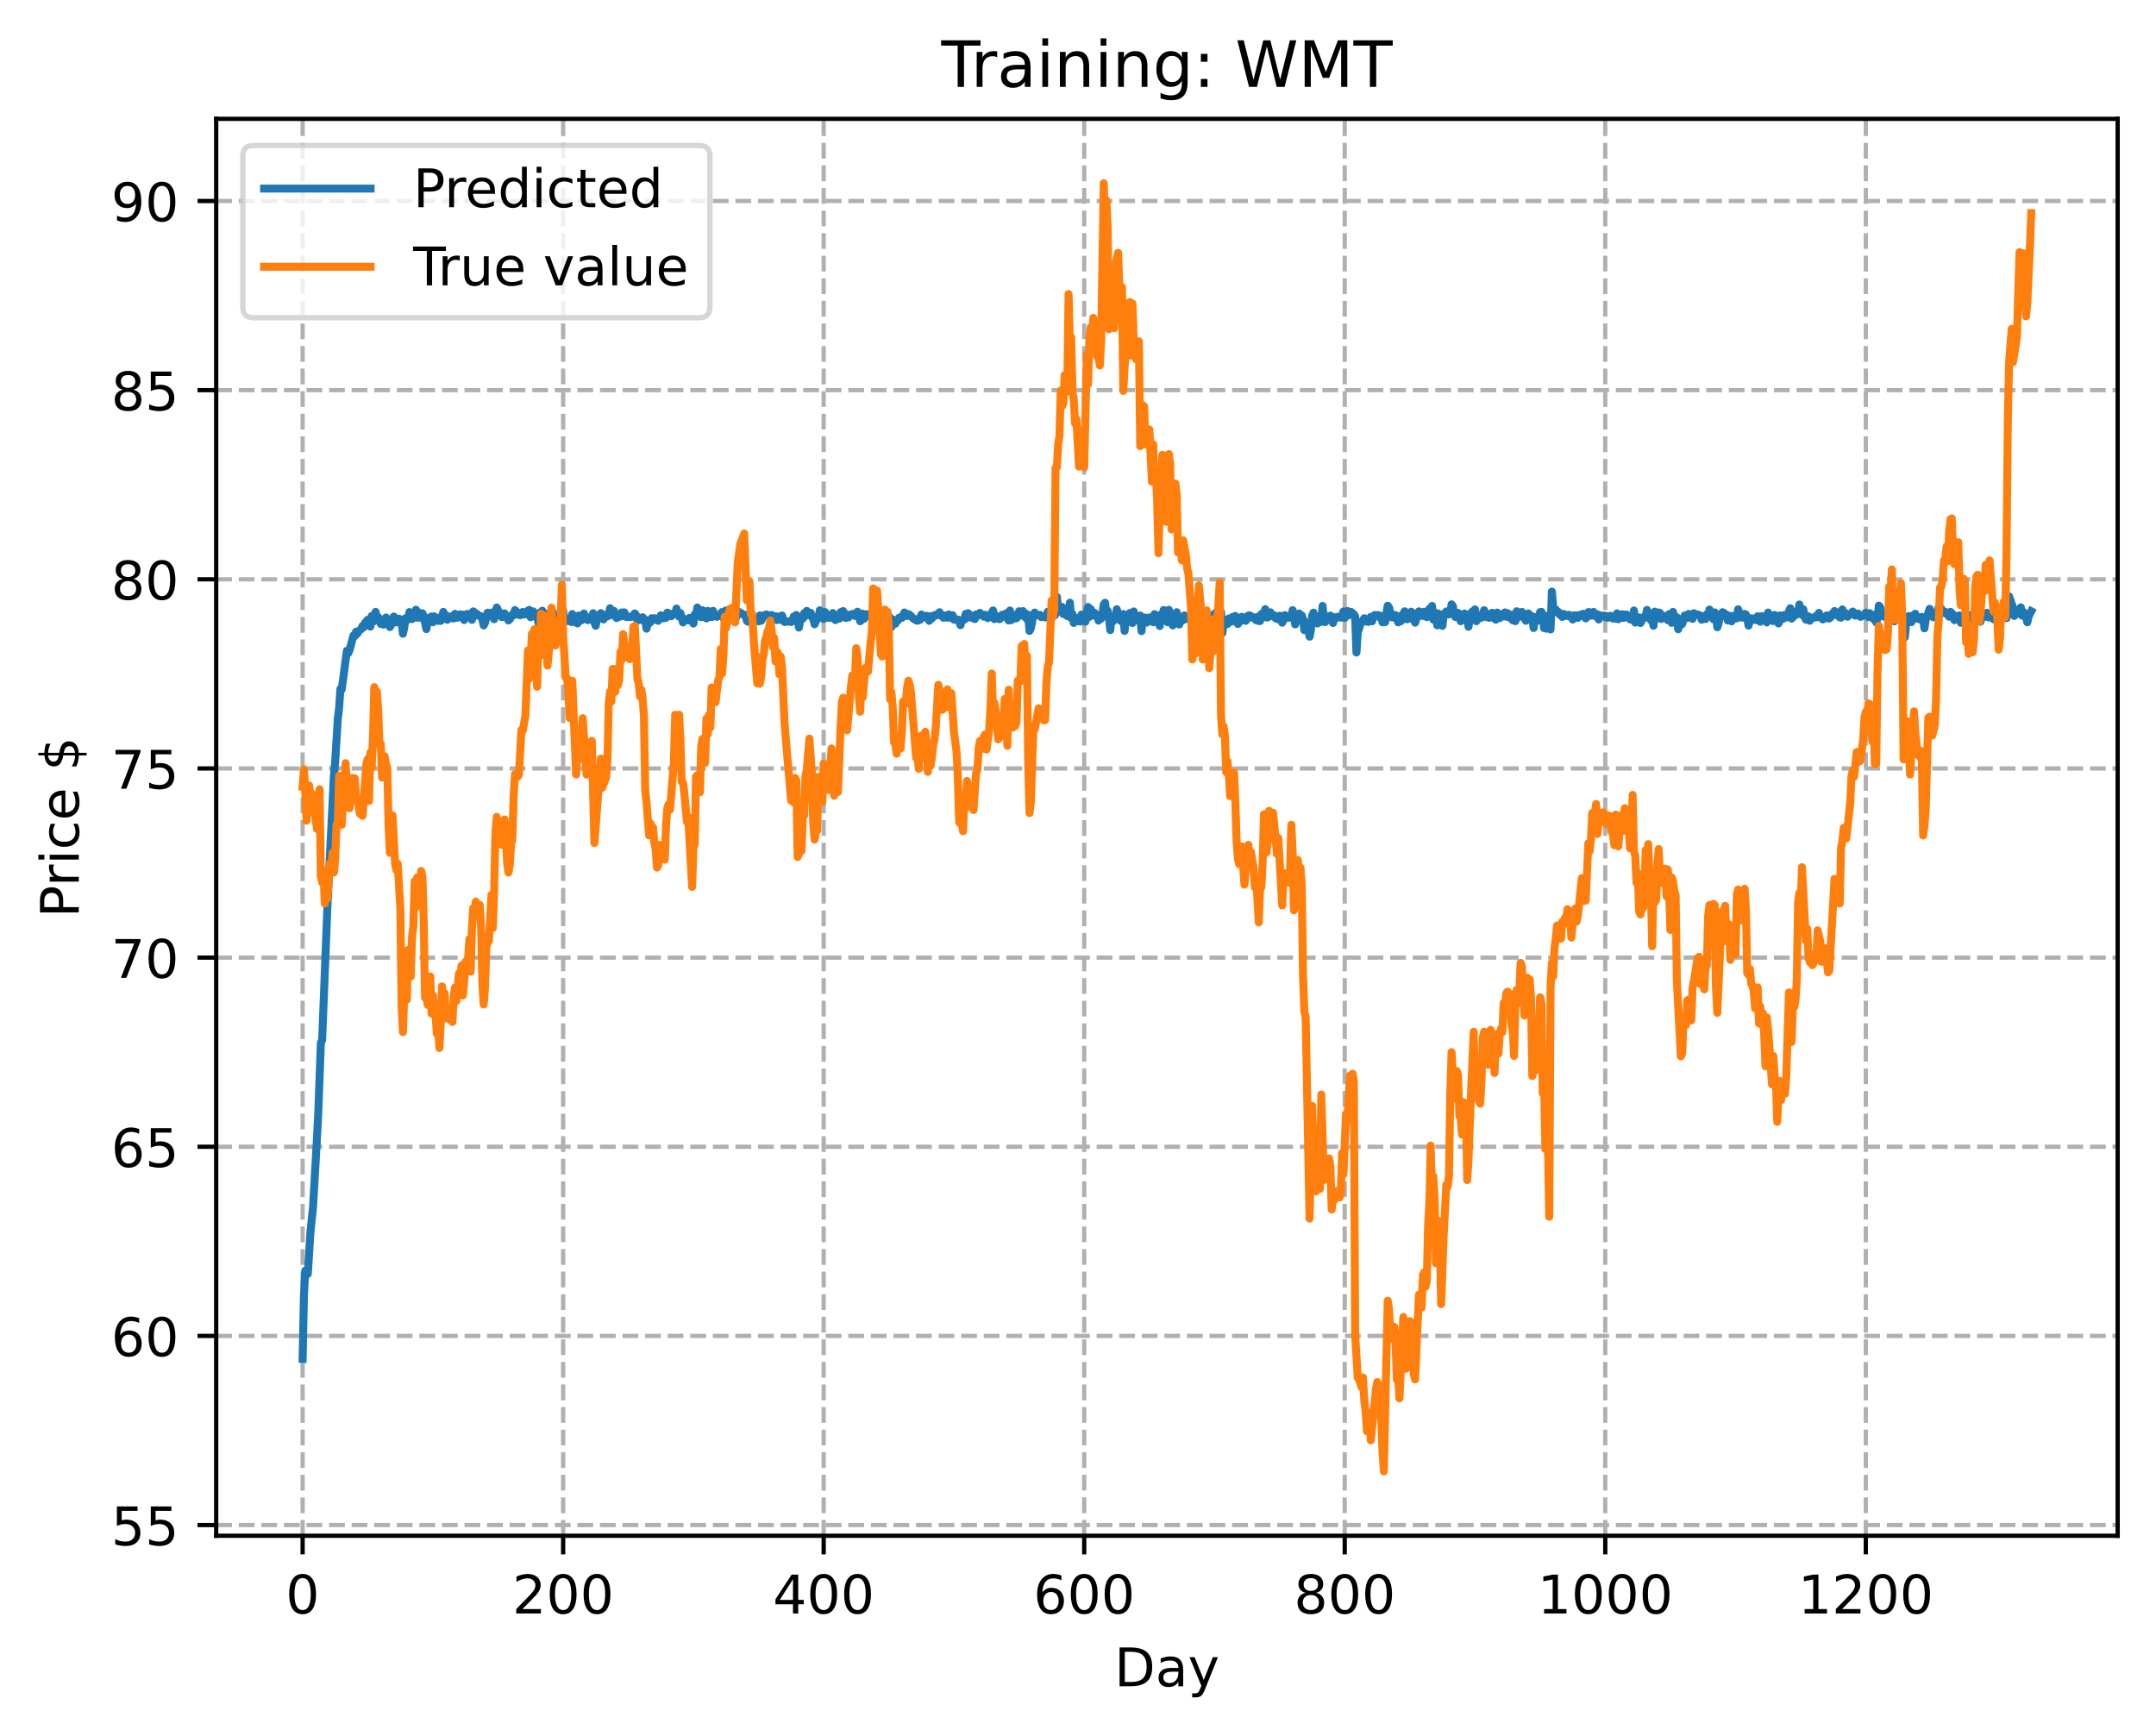 <?xml version="1.0" encoding="utf-8" standalone="no"?>
<!DOCTYPE svg PUBLIC "-//W3C//DTD SVG 1.1//EN"
  "http://www.w3.org/Graphics/SVG/1.1/DTD/svg11.dtd">
<!-- Created with matplotlib (https://matplotlib.org/) -->
<svg height="325.986pt" version="1.1" viewBox="0 0 404.923 325.986" width="404.923pt" xmlns="http://www.w3.org/2000/svg" xmlns:xlink="http://www.w3.org/1999/xlink">
 <defs>
  <style type="text/css">
*{stroke-linecap:butt;stroke-linejoin:round;}
  </style>
 </defs>
 <g id="figure_1">
  <g id="patch_1">
   <path d="M 0 325.986 
L 404.923 325.986 
L 404.923 0 
L 0 0 
z
" style="fill:#ffffff;"/>
  </g>
  <g id="axes_1">
   <g id="patch_2">
    <path d="M 40.603 288.43 
L 397.723 288.43 
L 397.723 22.318 
L 40.603 22.318 
z
" style="fill:#ffffff;"/>
   </g>
   <g id="matplotlib.axis_1">
    <g id="xtick_1">
     <g id="line2d_1">
      <path clip-path="url(#p394c5df99c)" d="M 56.836 288.43 
L 56.836 22.318 
" style="fill:none;stroke:#b0b0b0;stroke-dasharray:2.96,1.28;stroke-dashoffset:0;stroke-width:0.8;"/>
     </g>
     <g id="line2d_2">
      <defs>
       <path d="M 0 0 
L 0 3.5 
" id="mc6693b1a40" style="stroke:#000000;stroke-width:0.8;"/>
      </defs>
      <g>
       <use style="stroke:#000000;stroke-width:0.8;" x="56.836" xlink:href="#mc6693b1a40" y="288.43"/>
      </g>
     </g>
     <g id="text_1">
      <!-- 0 -->
      <defs>
       <path d="M 31.781 66.406 
Q 24.172 66.406 20.328 58.906 
Q 16.5 51.422 16.5 36.375 
Q 16.5 21.391 20.328 13.891 
Q 24.172 6.391 31.781 6.391 
Q 39.453 6.391 43.281 13.891 
Q 47.125 21.391 47.125 36.375 
Q 47.125 51.422 43.281 58.906 
Q 39.453 66.406 31.781 66.406 
z
M 31.781 74.219 
Q 44.047 74.219 50.516 64.516 
Q 56.984 54.828 56.984 36.375 
Q 56.984 17.969 50.516 8.266 
Q 44.047 -1.422 31.781 -1.422 
Q 19.531 -1.422 13.062 8.266 
Q 6.594 17.969 6.594 36.375 
Q 6.594 54.828 13.062 64.516 
Q 19.531 74.219 31.781 74.219 
z
" id="DejaVuSans-48"/>
      </defs>
      <g transform="translate(53.655 303.029)scale(0.1 -0.1)">
       <use xlink:href="#DejaVuSans-48"/>
      </g>
     </g>
    </g>
    <g id="xtick_2">
     <g id="line2d_3">
      <path clip-path="url(#p394c5df99c)" d="M 105.766 288.43 
L 105.766 22.318 
" style="fill:none;stroke:#b0b0b0;stroke-dasharray:2.96,1.28;stroke-dashoffset:0;stroke-width:0.8;"/>
     </g>
     <g id="line2d_4">
      <g>
       <use style="stroke:#000000;stroke-width:0.8;" x="105.766" xlink:href="#mc6693b1a40" y="288.43"/>
      </g>
     </g>
     <g id="text_2">
      <!-- 200 -->
      <defs>
       <path d="M 19.188 8.297 
L 53.609 8.297 
L 53.609 0 
L 7.328 0 
L 7.328 8.297 
Q 12.938 14.109 22.625 23.891 
Q 32.328 33.688 34.812 36.531 
Q 39.547 41.844 41.422 45.531 
Q 43.312 49.219 43.312 52.781 
Q 43.312 58.594 39.234 62.25 
Q 35.156 65.922 28.609 65.922 
Q 23.969 65.922 18.812 64.312 
Q 13.672 62.703 7.812 59.422 
L 7.812 69.391 
Q 13.766 71.781 18.938 73 
Q 24.125 74.219 28.422 74.219 
Q 39.75 74.219 46.484 68.547 
Q 53.219 62.891 53.219 53.422 
Q 53.219 48.922 51.531 44.891 
Q 49.859 40.875 45.406 35.406 
Q 44.188 33.984 37.641 27.219 
Q 31.109 20.453 19.188 8.297 
z
" id="DejaVuSans-50"/>
      </defs>
      <g transform="translate(96.223 303.029)scale(0.1 -0.1)">
       <use xlink:href="#DejaVuSans-50"/>
       <use x="63.623" xlink:href="#DejaVuSans-48"/>
       <use x="127.246" xlink:href="#DejaVuSans-48"/>
      </g>
     </g>
    </g>
    <g id="xtick_3">
     <g id="line2d_5">
      <path clip-path="url(#p394c5df99c)" d="M 154.697 288.43 
L 154.697 22.318 
" style="fill:none;stroke:#b0b0b0;stroke-dasharray:2.96,1.28;stroke-dashoffset:0;stroke-width:0.8;"/>
     </g>
     <g id="line2d_6">
      <g>
       <use style="stroke:#000000;stroke-width:0.8;" x="154.697" xlink:href="#mc6693b1a40" y="288.43"/>
      </g>
     </g>
     <g id="text_3">
      <!-- 400 -->
      <defs>
       <path d="M 37.797 64.312 
L 12.891 25.391 
L 37.797 25.391 
z
M 35.203 72.906 
L 47.609 72.906 
L 47.609 25.391 
L 58.016 25.391 
L 58.016 17.188 
L 47.609 17.188 
L 47.609 0 
L 37.797 0 
L 37.797 17.188 
L 4.891 17.188 
L 4.891 26.703 
z
" id="DejaVuSans-52"/>
      </defs>
      <g transform="translate(145.153 303.029)scale(0.1 -0.1)">
       <use xlink:href="#DejaVuSans-52"/>
       <use x="63.623" xlink:href="#DejaVuSans-48"/>
       <use x="127.246" xlink:href="#DejaVuSans-48"/>
      </g>
     </g>
    </g>
    <g id="xtick_4">
     <g id="line2d_7">
      <path clip-path="url(#p394c5df99c)" d="M 203.628 288.43 
L 203.628 22.318 
" style="fill:none;stroke:#b0b0b0;stroke-dasharray:2.96,1.28;stroke-dashoffset:0;stroke-width:0.8;"/>
     </g>
     <g id="line2d_8">
      <g>
       <use style="stroke:#000000;stroke-width:0.8;" x="203.628" xlink:href="#mc6693b1a40" y="288.43"/>
      </g>
     </g>
     <g id="text_4">
      <!-- 600 -->
      <defs>
       <path d="M 33.016 40.375 
Q 26.375 40.375 22.484 35.828 
Q 18.609 31.297 18.609 23.391 
Q 18.609 15.531 22.484 10.953 
Q 26.375 6.391 33.016 6.391 
Q 39.656 6.391 43.531 10.953 
Q 47.406 15.531 47.406 23.391 
Q 47.406 31.297 43.531 35.828 
Q 39.656 40.375 33.016 40.375 
z
M 52.594 71.297 
L 52.594 62.312 
Q 48.875 64.062 45.094 64.984 
Q 41.312 65.922 37.594 65.922 
Q 27.828 65.922 22.672 59.328 
Q 17.531 52.734 16.797 39.406 
Q 19.672 43.656 24.016 45.922 
Q 28.375 48.188 33.594 48.188 
Q 44.578 48.188 50.953 41.516 
Q 57.328 34.859 57.328 23.391 
Q 57.328 12.156 50.688 5.359 
Q 44.047 -1.422 33.016 -1.422 
Q 20.359 -1.422 13.672 8.266 
Q 6.984 17.969 6.984 36.375 
Q 6.984 53.656 15.188 63.938 
Q 23.391 74.219 37.203 74.219 
Q 40.922 74.219 44.703 73.484 
Q 48.484 72.75 52.594 71.297 
z
" id="DejaVuSans-54"/>
      </defs>
      <g transform="translate(194.084 303.029)scale(0.1 -0.1)">
       <use xlink:href="#DejaVuSans-54"/>
       <use x="63.623" xlink:href="#DejaVuSans-48"/>
       <use x="127.246" xlink:href="#DejaVuSans-48"/>
      </g>
     </g>
    </g>
    <g id="xtick_5">
     <g id="line2d_9">
      <path clip-path="url(#p394c5df99c)" d="M 252.558 288.43 
L 252.558 22.318 
" style="fill:none;stroke:#b0b0b0;stroke-dasharray:2.96,1.28;stroke-dashoffset:0;stroke-width:0.8;"/>
     </g>
     <g id="line2d_10">
      <g>
       <use style="stroke:#000000;stroke-width:0.8;" x="252.558" xlink:href="#mc6693b1a40" y="288.43"/>
      </g>
     </g>
     <g id="text_5">
      <!-- 800 -->
      <defs>
       <path d="M 31.781 34.625 
Q 24.75 34.625 20.719 30.859 
Q 16.703 27.094 16.703 20.516 
Q 16.703 13.922 20.719 10.156 
Q 24.75 6.391 31.781 6.391 
Q 38.812 6.391 42.859 10.172 
Q 46.922 13.969 46.922 20.516 
Q 46.922 27.094 42.891 30.859 
Q 38.875 34.625 31.781 34.625 
z
M 21.922 38.812 
Q 15.578 40.375 12.031 44.719 
Q 8.5 49.078 8.5 55.328 
Q 8.5 64.062 14.719 69.141 
Q 20.953 74.219 31.781 74.219 
Q 42.672 74.219 48.875 69.141 
Q 55.078 64.062 55.078 55.328 
Q 55.078 49.078 51.531 44.719 
Q 48 40.375 41.703 38.812 
Q 48.828 37.156 52.797 32.312 
Q 56.781 27.484 56.781 20.516 
Q 56.781 9.906 50.312 4.234 
Q 43.844 -1.422 31.781 -1.422 
Q 19.734 -1.422 13.25 4.234 
Q 6.781 9.906 6.781 20.516 
Q 6.781 27.484 10.781 32.312 
Q 14.797 37.156 21.922 38.812 
z
M 18.312 54.391 
Q 18.312 48.734 21.844 45.562 
Q 25.391 42.391 31.781 42.391 
Q 38.141 42.391 41.719 45.562 
Q 45.312 48.734 45.312 54.391 
Q 45.312 60.062 41.719 63.234 
Q 38.141 66.406 31.781 66.406 
Q 25.391 66.406 21.844 63.234 
Q 18.312 60.062 18.312 54.391 
z
" id="DejaVuSans-56"/>
      </defs>
      <g transform="translate(243.015 303.029)scale(0.1 -0.1)">
       <use xlink:href="#DejaVuSans-56"/>
       <use x="63.623" xlink:href="#DejaVuSans-48"/>
       <use x="127.246" xlink:href="#DejaVuSans-48"/>
      </g>
     </g>
    </g>
    <g id="xtick_6">
     <g id="line2d_11">
      <path clip-path="url(#p394c5df99c)" d="M 301.489 288.43 
L 301.489 22.318 
" style="fill:none;stroke:#b0b0b0;stroke-dasharray:2.96,1.28;stroke-dashoffset:0;stroke-width:0.8;"/>
     </g>
     <g id="line2d_12">
      <g>
       <use style="stroke:#000000;stroke-width:0.8;" x="301.489" xlink:href="#mc6693b1a40" y="288.43"/>
      </g>
     </g>
     <g id="text_6">
      <!-- 1000 -->
      <defs>
       <path d="M 12.406 8.297 
L 28.516 8.297 
L 28.516 63.922 
L 10.984 60.406 
L 10.984 69.391 
L 28.422 72.906 
L 38.281 72.906 
L 38.281 8.297 
L 54.391 8.297 
L 54.391 0 
L 12.406 0 
z
" id="DejaVuSans-49"/>
      </defs>
      <g transform="translate(288.764 303.029)scale(0.1 -0.1)">
       <use xlink:href="#DejaVuSans-49"/>
       <use x="63.623" xlink:href="#DejaVuSans-48"/>
       <use x="127.246" xlink:href="#DejaVuSans-48"/>
       <use x="190.869" xlink:href="#DejaVuSans-48"/>
      </g>
     </g>
    </g>
    <g id="xtick_7">
     <g id="line2d_13">
      <path clip-path="url(#p394c5df99c)" d="M 350.419 288.43 
L 350.419 22.318 
" style="fill:none;stroke:#b0b0b0;stroke-dasharray:2.96,1.28;stroke-dashoffset:0;stroke-width:0.8;"/>
     </g>
     <g id="line2d_14">
      <g>
       <use style="stroke:#000000;stroke-width:0.8;" x="350.419" xlink:href="#mc6693b1a40" y="288.43"/>
      </g>
     </g>
     <g id="text_7">
      <!-- 1200 -->
      <g transform="translate(337.694 303.029)scale(0.1 -0.1)">
       <use xlink:href="#DejaVuSans-49"/>
       <use x="63.623" xlink:href="#DejaVuSans-50"/>
       <use x="127.246" xlink:href="#DejaVuSans-48"/>
       <use x="190.869" xlink:href="#DejaVuSans-48"/>
      </g>
     </g>
    </g>
    <g id="text_8">
     <!-- Day -->
     <defs>
      <path d="M 19.672 64.797 
L 19.672 8.109 
L 31.594 8.109 
Q 46.688 8.109 53.688 14.938 
Q 60.688 21.781 60.688 36.531 
Q 60.688 51.172 53.688 57.984 
Q 46.688 64.797 31.594 64.797 
z
M 9.812 72.906 
L 30.078 72.906 
Q 51.266 72.906 61.172 64.094 
Q 71.094 55.281 71.094 36.531 
Q 71.094 17.672 61.125 8.828 
Q 51.172 0 30.078 0 
L 9.812 0 
z
" id="DejaVuSans-68"/>
      <path d="M 34.281 27.484 
Q 23.391 27.484 19.188 25 
Q 14.984 22.516 14.984 16.5 
Q 14.984 11.719 18.141 8.906 
Q 21.297 6.109 26.703 6.109 
Q 34.188 6.109 38.703 11.406 
Q 43.219 16.703 43.219 25.484 
L 43.219 27.484 
z
M 52.203 31.203 
L 52.203 0 
L 43.219 0 
L 43.219 8.297 
Q 40.141 3.328 35.547 0.953 
Q 30.953 -1.422 24.312 -1.422 
Q 15.922 -1.422 10.953 3.297 
Q 6 8.016 6 15.922 
Q 6 25.141 12.172 29.828 
Q 18.359 34.516 30.609 34.516 
L 43.219 34.516 
L 43.219 35.406 
Q 43.219 41.609 39.141 45 
Q 35.062 48.391 27.688 48.391 
Q 23 48.391 18.547 47.266 
Q 14.109 46.141 10.016 43.891 
L 10.016 52.203 
Q 14.938 54.109 19.578 55.047 
Q 24.219 56 28.609 56 
Q 40.484 56 46.344 49.844 
Q 52.203 43.703 52.203 31.203 
z
" id="DejaVuSans-97"/>
      <path d="M 32.172 -5.078 
Q 28.375 -14.844 24.75 -17.812 
Q 21.141 -20.797 15.094 -20.797 
L 7.906 -20.797 
L 7.906 -13.281 
L 13.188 -13.281 
Q 16.891 -13.281 18.938 -11.516 
Q 21 -9.766 23.484 -3.219 
L 25.094 0.875 
L 2.984 54.688 
L 12.5 54.688 
L 29.594 11.922 
L 46.688 54.688 
L 56.203 54.688 
z
" id="DejaVuSans-121"/>
     </defs>
     <g transform="translate(209.29 316.707)scale(0.1 -0.1)">
      <use xlink:href="#DejaVuSans-68"/>
      <use x="77.002" xlink:href="#DejaVuSans-97"/>
      <use x="138.281" xlink:href="#DejaVuSans-121"/>
     </g>
    </g>
   </g>
   <g id="matplotlib.axis_2">
    <g id="ytick_1">
     <g id="line2d_15">
      <path clip-path="url(#p394c5df99c)" d="M 40.603 286.423 
L 397.723 286.423 
" style="fill:none;stroke:#b0b0b0;stroke-dasharray:2.96,1.28;stroke-dashoffset:0;stroke-width:0.8;"/>
     </g>
     <g id="line2d_16">
      <defs>
       <path d="M 0 0 
L -3.5 0 
" id="mc585e1f2d8" style="stroke:#000000;stroke-width:0.8;"/>
      </defs>
      <g>
       <use style="stroke:#000000;stroke-width:0.8;" x="40.603" xlink:href="#mc585e1f2d8" y="286.423"/>
      </g>
     </g>
     <g id="text_9">
      <!-- 55 -->
      <defs>
       <path d="M 10.797 72.906 
L 49.516 72.906 
L 49.516 64.594 
L 19.828 64.594 
L 19.828 46.734 
Q 21.969 47.469 24.109 47.828 
Q 26.266 48.188 28.422 48.188 
Q 40.625 48.188 47.75 41.5 
Q 54.891 34.812 54.891 23.391 
Q 54.891 11.625 47.562 5.094 
Q 40.234 -1.422 26.906 -1.422 
Q 22.312 -1.422 17.547 -0.641 
Q 12.797 0.141 7.719 1.703 
L 7.719 11.625 
Q 12.109 9.234 16.797 8.062 
Q 21.484 6.891 26.703 6.891 
Q 35.156 6.891 40.078 11.328 
Q 45.016 15.766 45.016 23.391 
Q 45.016 31 40.078 35.438 
Q 35.156 39.891 26.703 39.891 
Q 22.75 39.891 18.812 39.016 
Q 14.891 38.141 10.797 36.281 
z
" id="DejaVuSans-53"/>
      </defs>
      <g transform="translate(20.878 290.222)scale(0.1 -0.1)">
       <use xlink:href="#DejaVuSans-53"/>
       <use x="63.623" xlink:href="#DejaVuSans-53"/>
      </g>
     </g>
    </g>
    <g id="ytick_2">
     <g id="line2d_17">
      <path clip-path="url(#p394c5df99c)" d="M 40.603 250.899 
L 397.723 250.899 
" style="fill:none;stroke:#b0b0b0;stroke-dasharray:2.96,1.28;stroke-dashoffset:0;stroke-width:0.8;"/>
     </g>
     <g id="line2d_18">
      <g>
       <use style="stroke:#000000;stroke-width:0.8;" x="40.603" xlink:href="#mc585e1f2d8" y="250.899"/>
      </g>
     </g>
     <g id="text_10">
      <!-- 60 -->
      <g transform="translate(20.878 254.698)scale(0.1 -0.1)">
       <use xlink:href="#DejaVuSans-54"/>
       <use x="63.623" xlink:href="#DejaVuSans-48"/>
      </g>
     </g>
    </g>
    <g id="ytick_3">
     <g id="line2d_19">
      <path clip-path="url(#p394c5df99c)" d="M 40.603 215.375 
L 397.723 215.375 
" style="fill:none;stroke:#b0b0b0;stroke-dasharray:2.96,1.28;stroke-dashoffset:0;stroke-width:0.8;"/>
     </g>
     <g id="line2d_20">
      <g>
       <use style="stroke:#000000;stroke-width:0.8;" x="40.603" xlink:href="#mc585e1f2d8" y="215.375"/>
      </g>
     </g>
     <g id="text_11">
      <!-- 65 -->
      <g transform="translate(20.878 219.174)scale(0.1 -0.1)">
       <use xlink:href="#DejaVuSans-54"/>
       <use x="63.623" xlink:href="#DejaVuSans-53"/>
      </g>
     </g>
    </g>
    <g id="ytick_4">
     <g id="line2d_21">
      <path clip-path="url(#p394c5df99c)" d="M 40.603 179.85 
L 397.723 179.85 
" style="fill:none;stroke:#b0b0b0;stroke-dasharray:2.96,1.28;stroke-dashoffset:0;stroke-width:0.8;"/>
     </g>
     <g id="line2d_22">
      <g>
       <use style="stroke:#000000;stroke-width:0.8;" x="40.603" xlink:href="#mc585e1f2d8" y="179.85"/>
      </g>
     </g>
     <g id="text_12">
      <!-- 70 -->
      <defs>
       <path d="M 8.203 72.906 
L 55.078 72.906 
L 55.078 68.703 
L 28.609 0 
L 18.312 0 
L 43.219 64.594 
L 8.203 64.594 
z
" id="DejaVuSans-55"/>
      </defs>
      <g transform="translate(20.878 183.65)scale(0.1 -0.1)">
       <use xlink:href="#DejaVuSans-55"/>
       <use x="63.623" xlink:href="#DejaVuSans-48"/>
      </g>
     </g>
    </g>
    <g id="ytick_5">
     <g id="line2d_23">
      <path clip-path="url(#p394c5df99c)" d="M 40.603 144.326 
L 397.723 144.326 
" style="fill:none;stroke:#b0b0b0;stroke-dasharray:2.96,1.28;stroke-dashoffset:0;stroke-width:0.8;"/>
     </g>
     <g id="line2d_24">
      <g>
       <use style="stroke:#000000;stroke-width:0.8;" x="40.603" xlink:href="#mc585e1f2d8" y="144.326"/>
      </g>
     </g>
     <g id="text_13">
      <!-- 75 -->
      <g transform="translate(20.878 148.125)scale(0.1 -0.1)">
       <use xlink:href="#DejaVuSans-55"/>
       <use x="63.623" xlink:href="#DejaVuSans-53"/>
      </g>
     </g>
    </g>
    <g id="ytick_6">
     <g id="line2d_25">
      <path clip-path="url(#p394c5df99c)" d="M 40.603 108.802 
L 397.723 108.802 
" style="fill:none;stroke:#b0b0b0;stroke-dasharray:2.96,1.28;stroke-dashoffset:0;stroke-width:0.8;"/>
     </g>
     <g id="line2d_26">
      <g>
       <use style="stroke:#000000;stroke-width:0.8;" x="40.603" xlink:href="#mc585e1f2d8" y="108.802"/>
      </g>
     </g>
     <g id="text_14">
      <!-- 80 -->
      <g transform="translate(20.878 112.601)scale(0.1 -0.1)">
       <use xlink:href="#DejaVuSans-56"/>
       <use x="63.623" xlink:href="#DejaVuSans-48"/>
      </g>
     </g>
    </g>
    <g id="ytick_7">
     <g id="line2d_27">
      <path clip-path="url(#p394c5df99c)" d="M 40.603 73.278 
L 397.723 73.278 
" style="fill:none;stroke:#b0b0b0;stroke-dasharray:2.96,1.28;stroke-dashoffset:0;stroke-width:0.8;"/>
     </g>
     <g id="line2d_28">
      <g>
       <use style="stroke:#000000;stroke-width:0.8;" x="40.603" xlink:href="#mc585e1f2d8" y="73.278"/>
      </g>
     </g>
     <g id="text_15">
      <!-- 85 -->
      <g transform="translate(20.878 77.077)scale(0.1 -0.1)">
       <use xlink:href="#DejaVuSans-56"/>
       <use x="63.623" xlink:href="#DejaVuSans-53"/>
      </g>
     </g>
    </g>
    <g id="ytick_8">
     <g id="line2d_29">
      <path clip-path="url(#p394c5df99c)" d="M 40.603 37.753 
L 397.723 37.753 
" style="fill:none;stroke:#b0b0b0;stroke-dasharray:2.96,1.28;stroke-dashoffset:0;stroke-width:0.8;"/>
     </g>
     <g id="line2d_30">
      <g>
       <use style="stroke:#000000;stroke-width:0.8;" x="40.603" xlink:href="#mc585e1f2d8" y="37.753"/>
      </g>
     </g>
     <g id="text_16">
      <!-- 90 -->
      <defs>
       <path d="M 10.984 1.516 
L 10.984 10.5 
Q 14.703 8.734 18.5 7.812 
Q 22.312 6.891 25.984 6.891 
Q 35.75 6.891 40.891 13.453 
Q 46.047 20.016 46.781 33.406 
Q 43.953 29.203 39.594 26.953 
Q 35.25 24.703 29.984 24.703 
Q 19.047 24.703 12.672 31.312 
Q 6.297 37.938 6.297 49.422 
Q 6.297 60.641 12.938 67.422 
Q 19.578 74.219 30.609 74.219 
Q 43.266 74.219 49.922 64.516 
Q 56.594 54.828 56.594 36.375 
Q 56.594 19.141 48.406 8.859 
Q 40.234 -1.422 26.422 -1.422 
Q 22.703 -1.422 18.891 -0.688 
Q 15.094 0.047 10.984 1.516 
z
M 30.609 32.422 
Q 37.25 32.422 41.125 36.953 
Q 45.016 41.5 45.016 49.422 
Q 45.016 57.281 41.125 61.844 
Q 37.25 66.406 30.609 66.406 
Q 23.969 66.406 20.094 61.844 
Q 16.219 57.281 16.219 49.422 
Q 16.219 41.5 20.094 36.953 
Q 23.969 32.422 30.609 32.422 
z
" id="DejaVuSans-57"/>
      </defs>
      <g transform="translate(20.878 41.553)scale(0.1 -0.1)">
       <use xlink:href="#DejaVuSans-57"/>
       <use x="63.623" xlink:href="#DejaVuSans-48"/>
      </g>
     </g>
    </g>
    <g id="text_17">
     <!-- Price $ -->
     <defs>
      <path d="M 19.672 64.797 
L 19.672 37.406 
L 32.078 37.406 
Q 38.969 37.406 42.719 40.969 
Q 46.484 44.531 46.484 51.125 
Q 46.484 57.672 42.719 61.234 
Q 38.969 64.797 32.078 64.797 
z
M 9.812 72.906 
L 32.078 72.906 
Q 44.344 72.906 50.609 67.359 
Q 56.891 61.812 56.891 51.125 
Q 56.891 40.328 50.609 34.812 
Q 44.344 29.297 32.078 29.297 
L 19.672 29.297 
L 19.672 0 
L 9.812 0 
z
" id="DejaVuSans-80"/>
      <path d="M 41.109 46.297 
Q 39.594 47.172 37.812 47.578 
Q 36.031 48 33.891 48 
Q 26.266 48 22.188 43.047 
Q 18.109 38.094 18.109 28.812 
L 18.109 0 
L 9.078 0 
L 9.078 54.688 
L 18.109 54.688 
L 18.109 46.188 
Q 20.953 51.172 25.484 53.578 
Q 30.031 56 36.531 56 
Q 37.453 56 38.578 55.875 
Q 39.703 55.766 41.062 55.516 
z
" id="DejaVuSans-114"/>
      <path d="M 9.422 54.688 
L 18.406 54.688 
L 18.406 0 
L 9.422 0 
z
M 9.422 75.984 
L 18.406 75.984 
L 18.406 64.594 
L 9.422 64.594 
z
" id="DejaVuSans-105"/>
      <path d="M 48.781 52.594 
L 48.781 44.188 
Q 44.969 46.297 41.141 47.344 
Q 37.312 48.391 33.406 48.391 
Q 24.656 48.391 19.812 42.844 
Q 14.984 37.312 14.984 27.297 
Q 14.984 17.281 19.812 11.734 
Q 24.656 6.203 33.406 6.203 
Q 37.312 6.203 41.141 7.25 
Q 44.969 8.297 48.781 10.406 
L 48.781 2.094 
Q 45.016 0.344 40.984 -0.531 
Q 36.969 -1.422 32.422 -1.422 
Q 20.062 -1.422 12.781 6.344 
Q 5.516 14.109 5.516 27.297 
Q 5.516 40.672 12.859 48.328 
Q 20.219 56 33.016 56 
Q 37.156 56 41.109 55.141 
Q 45.062 54.297 48.781 52.594 
z
" id="DejaVuSans-99"/>
      <path d="M 56.203 29.594 
L 56.203 25.203 
L 14.891 25.203 
Q 15.484 15.922 20.484 11.062 
Q 25.484 6.203 34.422 6.203 
Q 39.594 6.203 44.453 7.469 
Q 49.312 8.734 54.109 11.281 
L 54.109 2.781 
Q 49.266 0.734 44.188 -0.344 
Q 39.109 -1.422 33.891 -1.422 
Q 20.797 -1.422 13.156 6.188 
Q 5.516 13.812 5.516 26.812 
Q 5.516 40.234 12.766 48.109 
Q 20.016 56 32.328 56 
Q 43.359 56 49.781 48.891 
Q 56.203 41.797 56.203 29.594 
z
M 47.219 32.234 
Q 47.125 39.594 43.094 43.984 
Q 39.062 48.391 32.422 48.391 
Q 24.906 48.391 20.391 44.141 
Q 15.875 39.891 15.188 32.172 
z
" id="DejaVuSans-101"/>
      <path id="DejaVuSans-32"/>
      <path d="M 33.797 -14.703 
L 28.906 -14.703 
L 28.859 0 
Q 23.734 0.094 18.609 1.188 
Q 13.484 2.297 8.297 4.5 
L 8.297 13.281 
Q 13.281 10.156 18.375 8.562 
Q 23.484 6.984 28.906 6.938 
L 28.906 29.203 
Q 18.109 30.953 13.203 35.156 
Q 8.297 39.359 8.297 46.688 
Q 8.297 54.641 13.625 59.219 
Q 18.953 63.812 28.906 64.5 
L 28.906 75.984 
L 33.797 75.984 
L 33.797 64.656 
Q 38.328 64.453 42.578 63.688 
Q 46.828 62.938 50.875 61.625 
L 50.875 53.078 
Q 46.828 55.125 42.547 56.25 
Q 38.281 57.375 33.797 57.562 
L 33.797 36.719 
Q 44.875 35.016 50.094 30.609 
Q 55.328 26.219 55.328 18.609 
Q 55.328 10.359 49.781 5.594 
Q 44.234 0.828 33.797 0.094 
z
M 28.906 37.594 
L 28.906 57.625 
Q 23.25 56.984 20.266 54.391 
Q 17.281 51.812 17.281 47.516 
Q 17.281 43.312 20.031 40.969 
Q 22.797 38.625 28.906 37.594 
z
M 33.797 28.219 
L 33.797 7.078 
Q 39.984 7.906 43.141 10.594 
Q 46.297 13.281 46.297 17.672 
Q 46.297 21.969 43.281 24.5 
Q 40.281 27.047 33.797 28.219 
z
" id="DejaVuSans-36"/>
     </defs>
     <g transform="translate(14.798 172.342)rotate(-90)scale(0.1 -0.1)">
      <use xlink:href="#DejaVuSans-80"/>
      <use x="58.553" xlink:href="#DejaVuSans-114"/>
      <use x="99.666" xlink:href="#DejaVuSans-105"/>
      <use x="127.449" xlink:href="#DejaVuSans-99"/>
      <use x="182.43" xlink:href="#DejaVuSans-101"/>
      <use x="243.953" xlink:href="#DejaVuSans-32"/>
      <use x="275.74" xlink:href="#DejaVuSans-36"/>
     </g>
    </g>
   </g>
   <g id="line2d_31">
    <path clip-path="url(#p394c5df99c)" d="M 56.836 255.21 
L 57.081 243.441 
L 57.325 238.651 
L 57.57 238.792 
L 57.814 239.249 
L 58.304 231.404 
L 58.793 226.733 
L 59.527 213.857 
L 59.772 209.093 
L 60.261 195.924 
L 60.506 195.261 
L 61.484 170.439 
L 62.708 145.744 
L 62.952 143.045 
L 63.441 135.058 
L 63.686 133.016 
L 63.931 129.391 
L 64.175 129.502 
L 65.154 122.212 
L 65.399 122.683 
L 65.643 122.121 
L 66.377 119.365 
L 66.622 119.478 
L 66.867 118.653 
L 67.111 119.005 
L 67.356 118.491 
L 67.845 118.161 
L 68.09 117.552 
L 68.335 117.787 
L 68.579 116.976 
L 69.069 116.405 
L 69.313 116.51 
L 69.558 117.684 
L 69.802 115.701 
L 70.047 116.796 
L 70.536 114.923 
L 70.781 116.018 
L 71.026 115.891 
L 71.515 117.191 
L 71.76 116.534 
L 72.004 117.314 
L 72.494 115.973 
L 72.738 116.376 
L 72.983 116.296 
L 73.228 117.764 
L 73.472 117.371 
L 73.962 115.797 
L 74.206 116.703 
L 74.451 116.889 
L 74.94 116.198 
L 75.185 116.852 
L 75.429 116.848 
L 75.674 119.023 
L 75.919 117.862 
L 76.163 116.103 
L 76.408 116.403 
L 76.653 116.35 
L 76.897 114.949 
L 77.142 116 
L 77.387 116.279 
L 77.631 115.043 
L 77.876 115.43 
L 78.121 114.517 
L 78.365 116.02 
L 78.61 114.992 
L 78.855 116.023 
L 79.099 115.863 
L 79.344 115.19 
L 79.589 115.77 
L 80.078 118.15 
L 80.323 116.68 
L 80.567 116.765 
L 80.812 115.92 
L 81.056 115.774 
L 81.301 116.863 
L 81.546 115.762 
L 81.79 116.333 
L 82.035 116.138 
L 82.28 116.617 
L 82.524 115.997 
L 82.769 116.611 
L 83.258 114.921 
L 83.503 115.969 
L 83.748 115.534 
L 83.992 116.396 
L 84.237 115.816 
L 84.726 116.097 
L 84.971 115.693 
L 85.216 116.162 
L 85.46 115.29 
L 85.705 115.483 
L 85.95 116.012 
L 86.194 115.507 
L 86.439 115.376 
L 86.684 115.728 
L 86.928 115.442 
L 87.173 116.445 
L 87.417 115.642 
L 87.662 115.316 
L 87.907 115.78 
L 88.396 115.195 
L 88.641 116.409 
L 88.885 114.829 
L 89.13 115.025 
L 89.375 115.503 
L 89.619 115.34 
L 89.864 115.662 
L 90.353 115.736 
L 90.598 116.312 
L 90.843 117.461 
L 91.087 116.965 
L 91.577 115.072 
L 91.821 115.509 
L 92.066 115.61 
L 92.311 115.064 
L 92.555 115.007 
L 92.8 116.296 
L 93.289 114.102 
L 94.023 115.55 
L 94.268 115.905 
L 94.512 115.82 
L 94.757 115.199 
L 95.246 116.043 
L 95.491 116.533 
L 95.736 116.313 
L 96.225 115.399 
L 96.47 115.568 
L 96.714 114.582 
L 96.959 114.811 
L 97.204 115.377 
L 97.693 115.553 
L 97.938 115.071 
L 98.182 114.932 
L 98.427 115.408 
L 98.672 115.328 
L 98.916 115.366 
L 99.161 114.697 
L 99.405 114.543 
L 99.65 115.918 
L 100.139 114.82 
L 100.384 115.448 
L 100.629 115.31 
L 100.873 115.703 
L 101.118 116.989 
L 101.363 115.058 
L 101.607 115.996 
L 101.852 114.707 
L 102.097 116.468 
L 102.341 115.277 
L 102.586 115.306 
L 102.831 116.201 
L 103.075 116.513 
L 103.32 115.749 
L 103.565 115.499 
L 103.809 114.954 
L 104.054 115.89 
L 104.299 115.718 
L 104.543 116.334 
L 105.032 115.409 
L 105.277 116.07 
L 105.522 115.58 
L 105.766 114.724 
L 106.011 116.742 
L 106.256 116.594 
L 106.5 116.637 
L 106.745 116.227 
L 107.234 116.814 
L 107.479 115.322 
L 107.724 115.813 
L 107.968 116.871 
L 108.213 116.783 
L 108.458 117.088 
L 108.702 115.599 
L 108.947 115.729 
L 109.192 116.503 
L 109.681 115.225 
L 109.926 116.209 
L 110.415 116.473 
L 110.66 115.988 
L 110.904 116.127 
L 111.149 115.912 
L 111.393 115.171 
L 111.638 116.885 
L 111.883 117.533 
L 112.127 116.076 
L 112.372 115.51 
L 112.617 115.657 
L 112.861 115.152 
L 113.106 115.354 
L 113.351 116.339 
L 113.595 115.835 
L 114.085 115.778 
L 114.329 115.377 
L 114.574 114.237 
L 115.063 115.542 
L 115.308 114.732 
L 115.797 116.072 
L 116.042 115.467 
L 116.287 115.862 
L 116.531 115.636 
L 116.776 115.027 
L 117.02 115.716 
L 117.265 115.007 
L 117.51 115.807 
L 117.754 115.9 
L 118.244 115.823 
L 118.488 115.908 
L 118.733 115.795 
L 119.222 115.211 
L 119.467 115.554 
L 119.712 116.516 
L 119.956 116.489 
L 120.201 116.243 
L 120.446 116.41 
L 120.69 115.926 
L 121.18 116.437 
L 121.424 118.075 
L 121.669 116.989 
L 121.914 117.083 
L 122.158 116.842 
L 122.403 116.107 
L 122.648 116.232 
L 122.892 116.103 
L 123.137 116.438 
L 123.381 116.295 
L 123.626 116.59 
L 124.115 115.56 
L 124.36 116.131 
L 124.605 115.719 
L 124.849 116.094 
L 125.094 116.016 
L 125.339 115.061 
L 125.583 115.185 
L 126.073 115.742 
L 126.317 115.3 
L 126.807 115.187 
L 127.051 114.295 
L 127.296 115.394 
L 127.541 115.808 
L 127.785 115.132 
L 128.275 116.911 
L 128.519 116.235 
L 129.253 116.499 
L 129.498 116.04 
L 129.742 116.571 
L 129.987 116.499 
L 130.232 117.101 
L 130.476 115.388 
L 130.721 115.796 
L 130.966 114.105 
L 131.21 115.226 
L 131.7 115.917 
L 131.944 114.611 
L 132.189 115.233 
L 132.434 115.52 
L 132.678 116.147 
L 132.923 114.731 
L 133.168 115.875 
L 133.412 115.183 
L 133.657 115.904 
L 133.902 114.726 
L 134.146 115.506 
L 134.636 115.85 
L 134.88 115.475 
L 135.125 115.435 
L 135.369 115.542 
L 135.614 114.941 
L 135.859 116.091 
L 136.348 114.646 
L 136.593 115.631 
L 136.837 115.387 
L 137.816 115.642 
L 138.061 116.043 
L 138.305 115.887 
L 138.55 114.936 
L 138.795 114.924 
L 139.039 115.147 
L 139.284 115.197 
L 139.529 115.399 
L 140.018 115.501 
L 140.263 116.591 
L 140.507 116.77 
L 140.752 115.729 
L 140.996 115.911 
L 141.241 116.713 
L 141.486 116.131 
L 141.73 116.632 
L 142.22 116.548 
L 142.464 116.692 
L 142.709 115.589 
L 142.954 116.592 
L 143.443 115.561 
L 143.688 115.656 
L 143.932 115.395 
L 144.177 115.594 
L 144.422 115.544 
L 144.666 115.639 
L 144.911 115.509 
L 145.4 116.246 
L 145.645 115.741 
L 145.89 116.461 
L 146.134 115.79 
L 146.379 115.953 
L 146.624 116.425 
L 146.868 115.601 
L 147.357 116.811 
L 148.336 116.689 
L 148.581 116.832 
L 148.825 116.612 
L 149.07 115.786 
L 149.315 116.546 
L 149.559 115.5 
L 149.804 115.924 
L 150.049 117.867 
L 150.293 116.488 
L 150.538 116.22 
L 150.783 116.182 
L 151.027 115.165 
L 151.272 115.693 
L 151.517 114.739 
L 151.761 115.298 
L 152.251 115.088 
L 152.495 115.912 
L 152.74 116.2 
L 152.984 117.246 
L 153.474 116.11 
L 153.718 116.09 
L 153.963 114.622 
L 154.208 115.695 
L 154.452 115.511 
L 154.697 116.252 
L 154.942 114.95 
L 155.186 115.898 
L 155.431 115.665 
L 155.676 116.055 
L 155.92 116.026 
L 156.41 115.14 
L 156.654 116.131 
L 156.899 116.466 
L 157.144 115.676 
L 157.388 115.776 
L 157.633 116.187 
L 157.878 114.98 
L 158.367 114.774 
L 158.612 115.217 
L 158.856 116.065 
L 159.101 115.868 
L 159.345 115.961 
L 159.59 115.456 
L 160.324 115.274 
L 160.569 115.679 
L 160.813 115.672 
L 161.058 114.884 
L 161.547 116.678 
L 161.792 116.434 
L 162.037 115.269 
L 162.281 116.212 
L 162.526 115.566 
L 162.771 115.353 
L 163.015 115.695 
L 163.26 115.751 
L 163.505 115.303 
L 163.749 115.367 
L 163.994 115.291 
L 164.239 114.469 
L 164.483 115.352 
L 164.972 115.576 
L 165.217 116.207 
L 165.706 116.63 
L 165.951 116.213 
L 166.196 115.364 
L 166.44 115.249 
L 166.685 115.633 
L 166.93 115.687 
L 167.174 116.126 
L 167.419 117.785 
L 167.664 116.341 
L 168.153 117.145 
L 168.398 116.457 
L 168.642 116.534 
L 168.887 116.005 
L 169.376 116.047 
L 169.866 115.035 
L 170.11 115.561 
L 170.355 115.694 
L 170.6 115.334 
L 170.844 115.455 
L 171.578 116.218 
L 172.067 116.502 
L 172.312 116.59 
L 172.557 116.143 
L 172.801 116.413 
L 173.046 115.42 
L 173.535 115.93 
L 174.025 115.647 
L 174.514 116.602 
L 174.759 115.714 
L 175.003 116.171 
L 175.493 115.535 
L 175.737 115.615 
L 176.471 114.985 
L 176.716 115.578 
L 177.205 116.027 
L 177.45 115.593 
L 177.939 116.007 
L 178.184 115.402 
L 178.428 116.01 
L 178.673 115.959 
L 178.918 115.545 
L 179.162 116.373 
L 179.896 116.346 
L 180.141 116.741 
L 180.386 117.421 
L 180.63 116.562 
L 180.875 116.339 
L 181.12 116.369 
L 181.364 115.308 
L 181.609 116.02 
L 181.854 115.177 
L 182.098 115.952 
L 182.343 115.945 
L 182.588 116.072 
L 182.832 115.591 
L 183.077 116.273 
L 183.321 115.393 
L 183.566 115.37 
L 183.811 115.556 
L 184.055 115.105 
L 184.789 115.83 
L 185.034 115.456 
L 185.279 115.636 
L 185.523 116.091 
L 185.768 115.631 
L 186.013 115.531 
L 186.502 114.642 
L 186.747 116.27 
L 186.991 115.585 
L 187.481 116.236 
L 187.725 116.292 
L 187.97 115.996 
L 188.215 115.459 
L 188.459 115.816 
L 188.704 115.804 
L 188.948 115.214 
L 189.193 116.13 
L 189.438 116.541 
L 189.682 114.665 
L 189.927 116.461 
L 190.172 115.543 
L 190.416 116.191 
L 190.661 115.544 
L 190.906 116.117 
L 191.15 115.79 
L 191.395 114.8 
L 191.64 115.45 
L 191.884 115.61 
L 192.129 114.771 
L 192.374 115.783 
L 192.618 115.235 
L 192.863 116.289 
L 193.108 115.474 
L 193.352 118.492 
L 193.597 118.047 
L 194.086 115.457 
L 194.331 115.049 
L 194.575 115.567 
L 194.82 115.449 
L 195.065 115.541 
L 195.309 115.479 
L 195.554 115.9 
L 196.043 115.747 
L 196.288 115.966 
L 196.533 115.853 
L 196.777 114.908 
L 197.267 115.35 
L 197.511 114.619 
L 197.756 114.678 
L 198.001 115.656 
L 198.245 115.377 
L 198.49 112.076 
L 198.735 114.408 
L 198.979 114.203 
L 199.224 114.732 
L 199.469 113.982 
L 199.713 115.327 
L 199.958 115.234 
L 200.203 114.717 
L 200.447 115.714 
L 200.692 115.527 
L 200.936 113.191 
L 201.181 116.087 
L 201.426 115.318 
L 201.67 116.997 
L 201.915 116.267 
L 202.16 116.7 
L 202.404 116.064 
L 202.649 116.674 
L 202.894 116.728 
L 203.138 115.426 
L 203.383 115.855 
L 203.628 115.69 
L 203.872 116.748 
L 204.117 114.897 
L 204.362 114.001 
L 204.606 115.852 
L 204.851 114.398 
L 205.34 115.554 
L 205.585 115.103 
L 205.83 115.751 
L 206.074 115.518 
L 206.319 116.552 
L 206.563 115.979 
L 206.808 116.189 
L 207.053 115.33 
L 207.297 113.523 
L 207.542 113.209 
L 207.787 115.667 
L 208.031 114.69 
L 208.276 115.992 
L 208.521 118.337 
L 208.765 115.855 
L 209.01 116.728 
L 209.255 116.252 
L 209.499 116.147 
L 209.744 114.421 
L 209.989 115.207 
L 210.233 115.326 
L 210.478 116.615 
L 210.723 116.694 
L 210.967 115.325 
L 211.212 118.495 
L 211.457 115.959 
L 211.946 115.451 
L 212.191 115.118 
L 212.435 115.507 
L 212.68 117.019 
L 212.924 114.838 
L 213.169 116.565 
L 213.658 116.191 
L 214.148 115.609 
L 214.392 118.536 
L 214.637 115.957 
L 215.126 116.002 
L 215.371 116.93 
L 215.616 116.035 
L 216.105 115.925 
L 216.594 116.877 
L 216.839 115.339 
L 217.084 116.803 
L 217.328 115.865 
L 217.818 117.574 
L 218.062 115.4 
L 218.307 115.969 
L 218.551 114.561 
L 218.796 116.096 
L 219.041 115.866 
L 219.285 116.858 
L 219.53 114.535 
L 219.775 115.468 
L 220.019 115.82 
L 220.264 117.464 
L 220.509 115.812 
L 220.753 116.572 
L 220.998 114.984 
L 221.487 117.301 
L 221.732 116.319 
L 221.977 115.952 
L 222.221 116.468 
L 222.466 115.588 
L 222.711 116.049 
L 222.955 116.097 
L 223.2 116.322 
L 223.445 116.195 
L 223.934 116.614 
L 224.179 117.559 
L 224.423 116.307 
L 224.668 116.383 
L 225.157 115.219 
L 225.402 115.033 
L 225.646 115.966 
L 225.891 116.042 
L 226.136 117.114 
L 226.625 115.59 
L 226.87 115.277 
L 227.114 116.668 
L 227.359 116.526 
L 227.604 115.81 
L 227.848 115.464 
L 228.093 116.159 
L 228.338 115.082 
L 228.582 116.405 
L 228.827 115.399 
L 229.072 115.251 
L 229.316 114.938 
L 229.561 118.903 
L 229.806 117.246 
L 230.05 116.488 
L 230.295 116.567 
L 230.539 117.189 
L 230.784 116.165 
L 231.273 116.752 
L 231.518 115.847 
L 231.763 116.217 
L 232.007 115.682 
L 232.497 117.193 
L 232.986 116.556 
L 233.231 115.842 
L 233.475 115.996 
L 233.72 116.455 
L 233.965 116.602 
L 234.209 115.81 
L 234.454 115.61 
L 234.699 115.567 
L 234.943 115.981 
L 235.188 115.821 
L 235.433 116.077 
L 235.677 116.119 
L 235.922 116.488 
L 236.167 115.862 
L 236.411 116.641 
L 236.656 116.628 
L 236.9 115.313 
L 237.145 115.823 
L 237.634 114.407 
L 237.879 115.973 
L 238.124 115.951 
L 238.613 115.002 
L 238.858 115.591 
L 239.102 115.762 
L 239.347 115.572 
L 239.592 116.143 
L 239.836 116.172 
L 240.081 116.326 
L 240.326 115.637 
L 240.815 116.955 
L 241.06 116.499 
L 241.304 115.533 
L 242.038 116.023 
L 242.283 115.72 
L 242.527 115.764 
L 242.772 114.597 
L 243.261 117.274 
L 243.506 116.1 
L 243.995 115.227 
L 244.24 116.085 
L 244.485 115.583 
L 244.729 116.232 
L 244.974 118.354 
L 245.463 116.937 
L 245.953 119.57 
L 246.197 118.383 
L 246.442 115.624 
L 246.687 115.067 
L 246.931 116.823 
L 247.176 116.367 
L 247.421 117.101 
L 247.665 115.811 
L 247.91 115.66 
L 248.155 116.809 
L 248.399 113.806 
L 248.644 116.526 
L 248.888 116.832 
L 249.133 115.731 
L 249.378 116.323 
L 249.867 115.622 
L 250.112 116.034 
L 250.356 117.012 
L 250.601 115.905 
L 250.846 116.167 
L 251.09 115.881 
L 251.335 115.82 
L 251.824 116.002 
L 252.069 115.805 
L 252.314 114.844 
L 252.558 116.063 
L 252.803 115.103 
L 253.048 114.744 
L 253.292 115.549 
L 253.537 114.914 
L 253.782 114.944 
L 254.026 115.563 
L 254.271 115.347 
L 254.515 115.777 
L 254.76 122.551 
L 255.005 118.702 
L 255.249 118.108 
L 255.494 117.201 
L 256.228 116.11 
L 256.473 116.734 
L 256.717 116.55 
L 256.962 116.808 
L 257.451 115.855 
L 257.696 116.678 
L 257.941 115.83 
L 258.185 115.512 
L 258.919 115.541 
L 259.164 115.987 
L 259.409 115.671 
L 259.653 116.881 
L 260.143 116.833 
L 260.632 113.755 
L 260.876 114.09 
L 261.366 115.933 
L 261.61 115.528 
L 261.855 116.026 
L 262.1 115.523 
L 262.344 116.068 
L 262.589 116.889 
L 262.834 116.057 
L 263.078 116.676 
L 263.323 115.503 
L 263.568 115.251 
L 263.812 114.813 
L 264.057 116.276 
L 264.302 116.302 
L 264.546 115.604 
L 264.791 116.014 
L 265.036 114.881 
L 265.28 116.258 
L 265.525 115.212 
L 265.77 116.945 
L 266.503 114.822 
L 266.748 114.923 
L 266.993 115.633 
L 267.237 115.691 
L 267.482 114.892 
L 267.971 115.906 
L 268.216 115.603 
L 268.461 114.33 
L 268.705 114.665 
L 268.95 113.8 
L 269.195 116.357 
L 269.439 115.006 
L 269.929 117.447 
L 270.173 115.246 
L 270.418 116.927 
L 270.663 115.53 
L 270.907 117.553 
L 271.152 115.378 
L 271.641 114.843 
L 271.886 114.875 
L 272.131 115.404 
L 272.375 115.262 
L 272.62 113.502 
L 272.864 113.84 
L 273.109 115.405 
L 273.354 115.891 
L 273.843 115.11 
L 274.088 115.596 
L 274.332 116.671 
L 274.577 116.048 
L 274.822 116.436 
L 275.066 115.225 
L 275.311 115.97 
L 275.556 115.599 
L 275.8 117.712 
L 276.045 115.897 
L 276.29 115.155 
L 276.534 114.835 
L 276.779 114.801 
L 277.024 114.454 
L 277.268 116.676 
L 277.513 116.049 
L 277.758 115.841 
L 278.002 116.099 
L 278.247 115.985 
L 278.736 114.603 
L 279.225 115.923 
L 279.47 115.848 
L 279.715 116.043 
L 279.959 115.701 
L 280.204 115.095 
L 280.693 116.184 
L 280.938 116.386 
L 281.183 115.059 
L 281.672 116.101 
L 281.917 115.365 
L 282.406 115.769 
L 282.651 115.016 
L 282.895 115.829 
L 283.14 115.157 
L 283.629 116.067 
L 283.874 115.451 
L 284.118 116.507 
L 284.363 116.155 
L 284.608 116.659 
L 284.852 114.808 
L 285.342 115.862 
L 285.831 114.927 
L 286.565 116.586 
L 287.054 115.21 
L 287.299 115.801 
L 287.544 115.622 
L 287.788 116.236 
L 288.033 117.95 
L 288.278 115.882 
L 288.522 116.718 
L 288.767 116.015 
L 289.012 116.022 
L 289.256 114.96 
L 289.501 114.915 
L 289.746 115.579 
L 289.99 117.961 
L 290.235 116.057 
L 290.479 118.075 
L 290.724 115.615 
L 291.213 118.219 
L 291.458 111.112 
L 291.703 113.923 
L 291.947 114.959 
L 292.192 114.475 
L 292.437 114.941 
L 292.681 114.927 
L 292.926 115.425 
L 293.171 115.474 
L 293.415 115.859 
L 293.66 115.303 
L 293.905 115.686 
L 294.149 115.504 
L 294.394 115.68 
L 294.639 115.463 
L 294.883 115.838 
L 295.128 115.708 
L 295.373 116.355 
L 295.617 115.565 
L 295.862 115.628 
L 296.106 115.552 
L 296.351 116.036 
L 296.84 115.45 
L 297.33 115.285 
L 297.819 116.138 
L 298.064 115.88 
L 298.308 114.953 
L 298.553 114.994 
L 298.798 115.622 
L 299.287 114.926 
L 299.532 115.701 
L 299.776 115.329 
L 300.021 115.383 
L 300.266 116.348 
L 300.51 115.568 
L 301 115.77 
L 301.244 115.608 
L 301.489 115.904 
L 301.734 115.685 
L 301.978 116.037 
L 302.467 115.657 
L 302.712 115.79 
L 302.957 116.189 
L 303.201 116.016 
L 303.446 116.2 
L 303.691 115.203 
L 303.935 116.305 
L 304.18 116.105 
L 304.669 115.364 
L 304.914 116.064 
L 305.403 115.393 
L 305.648 115.806 
L 305.893 115.671 
L 306.137 116.314 
L 306.382 116.387 
L 306.627 116.038 
L 306.871 114.665 
L 307.116 116.931 
L 307.361 116.164 
L 307.605 116.784 
L 307.85 115.969 
L 308.094 117.019 
L 308.584 115.946 
L 308.828 116.082 
L 309.073 115.849 
L 309.318 114.554 
L 309.562 115.753 
L 309.807 115.167 
L 310.052 116.489 
L 310.296 116.183 
L 310.541 117.531 
L 310.786 114.872 
L 311.03 116.212 
L 311.275 115.826 
L 311.52 115.03 
L 311.764 115.122 
L 312.009 116.249 
L 312.498 115.702 
L 312.988 115.707 
L 313.232 116.487 
L 313.477 115.345 
L 313.966 116.975 
L 314.211 114.925 
L 314.455 115.794 
L 314.7 115.986 
L 314.945 115.949 
L 315.189 118.182 
L 315.434 117.301 
L 315.679 117.37 
L 315.923 117.212 
L 316.413 115.59 
L 316.657 115.718 
L 316.902 116.059 
L 317.147 115.307 
L 317.636 115.905 
L 317.881 116.23 
L 318.125 115.166 
L 318.37 115.508 
L 318.859 115.416 
L 319.349 115.615 
L 319.593 116.397 
L 319.838 115.832 
L 320.082 115.721 
L 320.327 116.261 
L 320.572 115.364 
L 320.816 115.719 
L 321.061 114.484 
L 321.795 116.306 
L 322.04 115.013 
L 322.284 115.615 
L 322.529 117.809 
L 322.774 117.077 
L 323.018 115.687 
L 323.508 114.983 
L 323.752 115.098 
L 323.997 115.501 
L 324.242 115.424 
L 324.486 116.537 
L 324.731 115.758 
L 324.976 115.674 
L 325.22 116.694 
L 325.465 115.69 
L 325.71 115.66 
L 325.954 116.028 
L 326.199 116.133 
L 326.443 114.429 
L 326.933 115.906 
L 327.177 115.998 
L 327.422 115.967 
L 327.667 115.306 
L 327.911 115.434 
L 328.156 116.187 
L 328.401 117.507 
L 328.645 116.474 
L 328.89 116.12 
L 329.135 116.444 
L 329.379 116.165 
L 329.624 116.194 
L 329.869 116.487 
L 330.113 115.746 
L 330.358 115.777 
L 330.603 116.771 
L 330.847 115.726 
L 331.092 116.409 
L 331.337 115.763 
L 331.826 116.894 
L 332.07 115.044 
L 332.315 116.04 
L 332.804 116.466 
L 333.049 116.654 
L 333.294 115.497 
L 333.538 116.363 
L 333.783 116.169 
L 334.028 117.09 
L 334.272 115.596 
L 334.517 115.643 
L 334.762 116.29 
L 335.006 115.531 
L 335.251 116.003 
L 335.496 115.976 
L 336.23 114.245 
L 336.474 116.18 
L 336.719 115.951 
L 336.964 115.007 
L 337.208 115.524 
L 337.453 115.433 
L 337.698 115.141 
L 337.942 113.54 
L 338.431 115.471 
L 338.676 114.428 
L 338.921 115.853 
L 339.165 116.378 
L 339.41 116.409 
L 339.655 115.753 
L 339.899 116.577 
L 340.144 116.216 
L 340.389 116.061 
L 340.633 116.041 
L 341.123 115.656 
L 341.367 115.936 
L 341.612 115.106 
L 341.857 115.733 
L 342.101 115.838 
L 342.346 116.339 
L 342.591 115.907 
L 342.835 115.999 
L 343.08 115.57 
L 343.325 116.151 
L 343.569 116.156 
L 343.814 115.934 
L 344.058 115.281 
L 344.303 115.266 
L 344.548 114.757 
L 344.792 114.907 
L 345.037 115.592 
L 345.282 115.41 
L 345.526 115.96 
L 345.771 116.001 
L 346.016 114.46 
L 346.26 115.214 
L 346.505 115.067 
L 346.994 115.828 
L 347.239 115.398 
L 347.484 115.257 
L 347.728 115.375 
L 347.973 114.862 
L 348.462 115.623 
L 348.952 115.231 
L 349.441 115.855 
L 350.175 115.435 
L 350.419 115.064 
L 350.664 115.333 
L 350.909 115.894 
L 351.153 115.162 
L 351.887 116.291 
L 352.132 115.442 
L 352.377 116.905 
L 352.621 116.132 
L 352.866 113.746 
L 353.111 114.004 
L 353.355 115.141 
L 353.6 115.346 
L 353.845 115.824 
L 354.089 115.548 
L 354.334 115.858 
L 354.579 115.748 
L 354.823 115.337 
L 355.068 114.467 
L 355.313 115.458 
L 355.557 114.87 
L 355.802 116.688 
L 356.046 115.73 
L 356.291 116.07 
L 356.536 115.413 
L 356.78 115.877 
L 357.27 115.339 
L 357.514 116.572 
L 357.759 119.677 
L 358.004 116.928 
L 358.248 116.685 
L 358.493 115.693 
L 358.738 116.679 
L 358.982 116.836 
L 359.227 115.681 
L 359.716 115.268 
L 359.961 116.188 
L 360.206 116.136 
L 360.45 116.298 
L 360.94 115.859 
L 361.184 116.041 
L 361.429 118.011 
L 361.674 116.377 
L 361.918 115.873 
L 362.407 114.345 
L 362.652 115.204 
L 363.141 115.947 
L 363.386 115.664 
L 363.631 115.646 
L 363.875 115.025 
L 364.12 113.966 
L 364.365 114.707 
L 364.609 114.322 
L 364.854 115.064 
L 365.099 115.124 
L 365.343 114.914 
L 365.588 115.324 
L 365.833 115.141 
L 366.077 115.836 
L 366.322 114.909 
L 366.811 115.417 
L 367.056 116.466 
L 367.301 116.186 
L 367.545 115.697 
L 367.79 115.75 
L 368.034 115.573 
L 368.279 116.97 
L 368.524 116.549 
L 368.768 115.82 
L 369.013 115.644 
L 369.258 115.849 
L 369.502 117.416 
L 369.747 116.085 
L 369.992 116.724 
L 370.236 115.496 
L 370.481 116.09 
L 370.726 116.377 
L 370.97 115.775 
L 371.215 114.532 
L 371.46 115.138 
L 371.704 115.394 
L 371.949 116.774 
L 372.194 115.869 
L 372.438 115.435 
L 372.683 115.474 
L 372.928 115.835 
L 373.172 115.098 
L 373.417 115.937 
L 373.906 115.345 
L 374.151 116.116 
L 374.64 116.387 
L 374.885 115.85 
L 375.374 116.249 
L 375.619 116.803 
L 376.108 115.27 
L 376.353 115.817 
L 376.597 115.462 
L 376.842 116.102 
L 377.331 112.003 
L 378.065 114.129 
L 378.31 115.682 
L 378.555 115.178 
L 379.044 115.275 
L 379.289 114.48 
L 379.533 114.066 
L 379.778 115.616 
L 380.022 114.944 
L 380.267 115.256 
L 380.512 115.877 
L 380.756 116.882 
L 381.001 115.769 
L 381.49 114.803 
L 381.49 114.803 
" style="fill:none;stroke:#1f77b4;stroke-linecap:square;stroke-width:1.5;"/>
   </g>
   <g id="line2d_32">
    <path clip-path="url(#p394c5df99c)" d="M 56.836 147.736 
L 57.081 144.468 
L 57.325 148.376 
L 57.57 154.131 
L 58.059 147.523 
L 58.548 151.502 
L 58.793 149.228 
L 59.038 152.497 
L 59.282 153.704 
L 59.527 155.694 
L 60.016 148.234 
L 60.261 164.575 
L 60.506 165.712 
L 60.75 163.509 
L 60.995 169.69 
L 61.24 167.275 
L 61.484 168.767 
L 61.974 162.088 
L 62.218 162.728 
L 62.463 160.17 
L 62.708 163.864 
L 62.952 161.378 
L 63.197 154.912 
L 63.441 154.628 
L 63.686 145.676 
L 63.931 152.71 
L 64.175 154.912 
L 64.42 151.005 
L 64.665 150.934 
L 64.909 143.331 
L 65.399 151.502 
L 65.643 151.786 
L 66.133 146.102 
L 66.377 148.234 
L 66.622 146.173 
L 66.867 149.584 
L 67.111 150.081 
L 67.601 152.852 
L 67.845 151.076 
L 68.09 153.207 
L 68.824 143.402 
L 69.069 142.55 
L 69.313 150.436 
L 69.558 141.342 
L 69.802 144.255 
L 70.047 138.571 
L 70.292 129.051 
L 70.536 130.756 
L 70.781 129.903 
L 71.026 133.243 
L 71.27 139.921 
L 71.515 139.708 
L 71.76 146.031 
L 72.004 145.605 
L 72.249 142.053 
L 72.494 143.545 
L 72.738 144.184 
L 72.983 155.339 
L 73.228 160.17 
L 73.472 157.541 
L 73.717 153.136 
L 74.206 162.23 
L 74.451 163.438 
L 74.696 162.23 
L 75.185 170.543 
L 75.429 188.945 
L 75.674 193.847 
L 75.919 186.813 
L 76.163 186.955 
L 76.408 187.737 
L 76.653 178.429 
L 77.142 183.403 
L 77.387 175.872 
L 77.631 173.953 
L 77.876 165.499 
L 78.121 170.33 
L 78.365 164.788 
L 78.61 168.127 
L 78.855 168.554 
L 79.099 163.58 
L 79.344 164.575 
L 79.589 173.527 
L 79.833 187.381 
L 80.078 186.671 
L 80.323 188.731 
L 80.812 183.403 
L 81.056 190.365 
L 81.301 186.955 
L 81.546 189.442 
L 81.79 190.01 
L 82.035 194.131 
L 82.28 192.71 
L 82.524 196.831 
L 82.769 192.426 
L 83.014 185.25 
L 83.258 188.376 
L 83.503 186.529 
L 83.748 191.218 
L 83.992 189.868 
L 84.237 190.01 
L 84.482 191.502 
L 84.726 189.584 
L 84.971 191.929 
L 85.216 187.097 
L 85.46 185.463 
L 85.705 188.021 
L 86.194 182.834 
L 86.439 183.474 
L 86.684 181.342 
L 86.928 186.955 
L 87.173 184.468 
L 87.417 180.632 
L 87.662 181.627 
L 87.907 180.206 
L 88.151 176.369 
L 88.396 182.479 
L 88.641 174.38 
L 88.885 170.543 
L 89.13 171.111 
L 89.375 169.335 
L 89.619 169.904 
L 90.109 169.975 
L 90.353 174.024 
L 90.598 184.824 
L 90.843 188.66 
L 91.087 185.463 
L 91.332 178.003 
L 91.577 177.008 
L 91.821 176.724 
L 92.311 168.056 
L 92.555 174.309 
L 92.8 167.488 
L 93.044 156.689 
L 93.289 153.42 
L 93.534 155.836 
L 93.778 156.262 
L 94.023 158.323 
L 94.268 158.678 
L 94.512 154.273 
L 94.757 153.918 
L 95.002 156.973 
L 95.246 162.088 
L 95.491 163.864 
L 95.736 162.443 
L 95.98 158.607 
L 96.225 157.612 
L 96.47 149.442 
L 96.714 145.392 
L 96.959 145.96 
L 97.204 145.889 
L 97.448 145.534 
L 97.938 137.079 
L 98.182 137.221 
L 98.672 134.45 
L 99.161 122.159 
L 99.405 127.488 
L 99.65 124.504 
L 99.895 119.033 
L 100.139 119.672 
L 100.384 118.18 
L 100.629 119.388 
L 100.873 128.98 
L 101.118 120.951 
L 101.363 123.225 
L 101.607 115.267 
L 101.852 122.798 
L 102.341 115.623 
L 102.831 125.001 
L 103.32 119.743 
L 103.565 114.13 
L 103.809 117.115 
L 104.054 117.115 
L 104.299 121.235 
L 104.543 120.17 
L 104.788 116.688 
L 105.032 119.459 
L 105.277 117.47 
L 105.522 109.797 
L 105.766 119.459 
L 106.256 127.274 
L 106.5 127.346 
L 106.745 129.903 
L 106.99 134.877 
L 107.234 127.914 
L 107.479 127.843 
L 107.968 139.85 
L 108.213 145.463 
L 108.458 139.424 
L 108.702 137.648 
L 108.947 142.55 
L 109.192 139.85 
L 109.436 134.877 
L 110.17 145.463 
L 110.415 144.326 
L 110.66 145.25 
L 110.904 144.681 
L 111.149 139.14 
L 111.638 158.323 
L 112.861 142.479 
L 113.106 147.95 
L 113.84 146.031 
L 114.085 142.834 
L 114.329 132.177 
L 114.574 129.903 
L 114.819 131.751 
L 115.063 125.64 
L 115.308 125.64 
L 115.553 129.903 
L 115.797 127.488 
L 116.042 128.695 
L 116.287 127.701 
L 116.531 122.443 
L 116.776 123.935 
L 117.02 119.104 
L 117.51 122.941 
L 117.999 123.083 
L 118.244 123.793 
L 118.488 123.438 
L 118.733 121.448 
L 118.978 117.683 
L 119.222 117.541 
L 119.712 127.488 
L 119.956 128.34 
L 120.201 130.827 
L 120.446 129.548 
L 120.69 131.111 
L 120.935 134.379 
L 121.18 148.518 
L 121.424 150.649 
L 121.914 156.902 
L 122.158 154.628 
L 122.403 155.268 
L 122.648 155.41 
L 122.892 158.323 
L 123.137 159.53 
L 123.381 162.941 
L 123.626 162.586 
L 123.871 158.678 
L 124.115 160.809 
L 124.36 159.175 
L 124.605 160.88 
L 124.849 161.449 
L 125.094 154.912 
L 125.339 151.715 
L 125.583 151.076 
L 125.828 152.07 
L 126.562 143.26 
L 126.807 134.237 
L 127.051 135.729 
L 127.296 138.429 
L 127.541 134.237 
L 127.785 138.997 
L 128.03 146.813 
L 128.275 147.026 
L 128.519 148.873 
L 129.008 154.344 
L 129.253 153.42 
L 129.987 166.564 
L 130.232 159.246 
L 130.476 158.536 
L 130.721 145.818 
L 130.966 145.605 
L 131.21 146.6 
L 131.455 148.802 
L 131.7 140.063 
L 131.944 138.784 
L 132.189 139.282 
L 132.434 143.26 
L 132.678 134.948 
L 132.923 137.932 
L 133.168 134.237 
L 133.412 136.653 
L 133.657 129.122 
L 133.902 129.69 
L 134.391 131.893 
L 134.88 127.772 
L 135.125 127.132 
L 135.369 121.875 
L 135.614 126.493 
L 135.859 123.296 
L 136.103 115.836 
L 136.348 117.967 
L 137.082 114.344 
L 137.327 114.344 
L 137.571 114.13 
L 137.816 116.617 
L 138.061 116.901 
L 138.55 105.747 
L 139.039 102.194 
L 139.529 100.915 
L 139.773 100.205 
L 140.263 112.781 
L 140.507 109.228 
L 140.752 109.157 
L 140.996 115.338 
L 141.241 115.267 
L 141.73 122.443 
L 142.22 128.34 
L 142.464 123.438 
L 142.709 128.411 
L 142.954 127.061 
L 143.198 123.935 
L 143.443 122.941 
L 143.688 120.241 
L 143.932 119.672 
L 144.177 118.535 
L 144.422 118.109 
L 144.666 116.546 
L 144.911 118.393 
L 145.156 121.52 
L 145.4 119.814 
L 145.645 124.219 
L 145.89 122.372 
L 146.134 122.727 
L 146.379 126.635 
L 146.624 123.296 
L 146.868 125.427 
L 147.357 135.871 
L 147.847 141.839 
L 148.581 150.365 
L 148.825 146.671 
L 149.07 150.72 
L 149.315 146.102 
L 149.559 146.6 
L 149.804 160.951 
L 150.049 160.454 
L 150.293 159.459 
L 150.538 159.815 
L 150.783 153.207 
L 151.027 153.136 
L 151.272 145.747 
L 151.517 144.61 
L 152.006 138.713 
L 152.495 145.392 
L 152.74 154.841 
L 152.984 157.683 
L 153.229 156.049 
L 153.474 156.049 
L 153.718 145.889 
L 153.963 147.452 
L 154.208 146.458 
L 154.452 150.578 
L 154.697 143.402 
L 154.942 145.747 
L 155.186 145.179 
L 155.431 147.31 
L 155.676 148.376 
L 156.165 140.561 
L 156.654 149.442 
L 156.899 146.6 
L 157.144 145.96 
L 157.388 148.731 
L 157.878 136.511 
L 158.122 131.822 
L 158.367 131.04 
L 158.612 135.587 
L 159.101 137.15 
L 159.835 128.838 
L 160.079 126.848 
L 160.324 127.914 
L 160.569 127.914 
L 160.813 121.733 
L 161.058 123.225 
L 161.303 130.898 
L 161.547 133.669 
L 161.792 127.417 
L 162.037 130.969 
L 162.526 125.427 
L 163.015 126.138 
L 163.505 120.809 
L 163.749 118.607 
L 163.994 110.507 
L 164.239 111.146 
L 164.483 110.862 
L 164.728 110.933 
L 165.462 122.941 
L 165.706 123.296 
L 166.196 114.486 
L 166.44 114.841 
L 166.685 114.912 
L 166.93 117.754 
L 167.174 131.324 
L 167.419 130.045 
L 167.664 132.887 
L 167.908 139.424 
L 168.153 139.637 
L 168.398 141.555 
L 168.642 139.992 
L 168.887 140.134 
L 169.132 140.561 
L 169.376 137.363 
L 169.621 131.751 
L 169.866 131.822 
L 170.11 132.177 
L 170.355 129.193 
L 170.6 127.843 
L 170.844 128.624 
L 171.089 130.045 
L 172.067 142.337 
L 172.312 141.91 
L 172.557 144.397 
L 172.801 139.353 
L 173.046 138.145 
L 173.291 139.495 
L 173.535 138.713 
L 173.78 137.434 
L 174.025 139.921 
L 174.269 144.966 
L 174.514 141.91 
L 174.759 143.829 
L 175.003 142.337 
L 175.248 139.921 
L 175.493 138.997 
L 175.737 136.724 
L 176.227 128.624 
L 176.471 129.69 
L 176.96 133.314 
L 177.205 131.253 
L 177.45 131.111 
L 177.694 132.887 
L 177.939 129.477 
L 178.184 131.751 
L 178.428 132.674 
L 178.673 130.187 
L 179.162 137.434 
L 179.652 141.2 
L 179.896 145.889 
L 180.141 154.415 
L 180.386 154.699 
L 180.63 154.699 
L 180.875 156.12 
L 181.12 150.01 
L 181.364 151.786 
L 181.609 146.671 
L 181.854 148.873 
L 182.343 151.218 
L 182.588 148.66 
L 182.832 152.141 
L 183.321 145.179 
L 183.566 144.61 
L 183.811 140.418 
L 184.055 139.14 
L 184.3 139.424 
L 184.545 140.632 
L 184.789 138.287 
L 185.034 137.932 
L 185.279 140.774 
L 185.768 137.15 
L 186.013 133.243 
L 186.257 126.493 
L 186.502 133.456 
L 186.747 131.964 
L 186.991 133.598 
L 187.481 138.855 
L 187.725 138.571 
L 187.97 134.948 
L 188.215 135.516 
L 188.459 135.658 
L 188.704 131.253 
L 189.193 140.063 
L 189.438 129.548 
L 189.682 136.369 
L 189.927 133.74 
L 190.172 136.653 
L 190.416 133.882 
L 190.661 136.369 
L 190.906 135.587 
L 191.15 127.843 
L 191.395 127.63 
L 191.64 127.985 
L 191.884 121.306 
L 192.129 124.006 
L 192.374 120.951 
L 192.618 126.138 
L 192.863 123.154 
L 193.108 142.905 
L 193.352 152.71 
L 193.597 150.72 
L 194.086 137.079 
L 194.331 137.008 
L 195.065 133.029 
L 195.309 134.735 
L 195.799 134.024 
L 196.043 135.303 
L 196.288 135.232 
L 196.533 128.269 
L 196.777 125.143 
L 197.022 124.361 
L 197.511 112.781 
L 197.756 115.836 
L 198.001 114.486 
L 198.245 87.914 
L 198.49 87.772 
L 198.735 83.438 
L 198.979 81.874 
L 199.224 73.349 
L 199.469 76.262 
L 199.713 75.764 
L 199.958 70.436 
L 200.203 73.633 
L 200.447 73.42 
L 200.692 55.231 
L 200.936 64.61 
L 201.181 63.331 
L 201.426 73.704 
L 201.67 74.983 
L 201.915 79.53 
L 202.16 78.748 
L 202.649 87.629 
L 202.894 81.59 
L 203.138 81.732 
L 203.383 80.809 
L 203.628 87.772 
L 204.117 66.599 
L 204.362 72.141 
L 204.606 63.473 
L 204.851 61.484 
L 205.096 63.118 
L 205.34 59.707 
L 205.585 61.626 
L 205.83 60.56 
L 206.074 67.025 
L 206.319 66.883 
L 206.563 68.659 
L 206.808 63.97 
L 207.297 34.414 
L 207.542 42.372 
L 207.787 37.611 
L 208.031 42.656 
L 208.276 61.839 
L 208.521 56.368 
L 208.765 60.702 
L 209.255 61.626 
L 209.499 49.832 
L 209.989 47.487 
L 210.478 60.347 
L 210.723 53.952 
L 210.967 73.42 
L 211.457 64.823 
L 211.946 57.079 
L 212.191 56.723 
L 212.435 66.812 
L 212.68 57.008 
L 212.924 63.757 
L 213.169 66.954 
L 213.414 67.523 
L 213.658 66.457 
L 213.903 64.112 
L 214.148 83.793 
L 214.392 78.251 
L 214.637 76.12 
L 214.882 76.333 
L 215.126 83.438 
L 215.616 80.88 
L 215.86 80.667 
L 216.35 90.471 
L 216.594 83.438 
L 216.839 90.4 
L 217.084 88.34 
L 217.328 94.095 
L 217.573 103.9 
L 217.818 95.303 
L 218.062 95.303 
L 218.307 85.427 
L 218.551 90.187 
L 218.796 90.827 
L 219.041 98.002 
L 219.285 85.782 
L 219.53 85.285 
L 219.775 87.132 
L 220.019 99.423 
L 220.264 95.374 
L 220.509 99.21 
L 220.753 90.827 
L 220.998 92.816 
L 221.243 103.757 
L 221.487 103.615 
L 221.732 101.768 
L 221.977 105.249 
L 222.221 101.484 
L 222.711 104.184 
L 222.955 106.741 
L 223.2 107.736 
L 223.689 114.202 
L 223.934 123.864 
L 224.179 122.017 
L 224.423 122.798 
L 224.668 119.956 
L 225.157 109.939 
L 225.646 115.196 
L 225.891 123.864 
L 226.136 122.656 
L 226.625 114.628 
L 226.87 122.088 
L 227.114 125.498 
L 227.604 119.246 
L 227.848 122.301 
L 228.093 116.191 
L 228.338 121.875 
L 229.072 109.37 
L 229.316 134.166 
L 229.561 137.932 
L 229.806 136.44 
L 230.05 138.216 
L 230.295 145.037 
L 230.539 142.976 
L 230.784 145.463 
L 231.029 149.513 
L 231.273 146.244 
L 231.518 147.665 
L 231.763 145.108 
L 232.007 150.365 
L 232.252 158.109 
L 232.497 161.307 
L 232.741 162.301 
L 232.986 159.033 
L 233.231 158.962 
L 233.72 166.138 
L 234.209 160.454 
L 234.454 158.678 
L 234.699 160.383 
L 234.943 160.028 
L 235.433 162.941 
L 235.677 166.635 
L 235.922 164.788 
L 236.411 173.243 
L 236.656 166.493 
L 236.9 166.635 
L 237.145 161.875 
L 237.39 152.923 
L 237.634 158.109 
L 237.879 160.099 
L 238.124 157.683 
L 238.368 152.284 
L 238.613 152.923 
L 238.858 153.918 
L 239.102 152.639 
L 239.592 157.825 
L 239.836 160.383 
L 240.081 157.399 
L 240.815 170.046 
L 241.06 164.93 
L 241.304 164.007 
L 241.549 164.504 
L 241.794 165.783 
L 242.038 164.362 
L 242.283 163.864 
L 242.527 154.912 
L 242.772 160.028 
L 243.017 170.969 
L 243.261 169.335 
L 243.751 161.52 
L 243.995 164.859 
L 244.24 162.941 
L 244.485 166.28 
L 244.729 183.545 
L 244.974 190.01 
L 245.219 191.005 
L 245.953 228.874 
L 246.442 207.701 
L 246.687 215.801 
L 246.931 217.293 
L 247.176 223.758 
L 247.665 216.369 
L 247.91 223.261 
L 248.155 205.57 
L 248.644 221.627 
L 248.888 217.861 
L 249.133 220.49 
L 249.378 220.206 
L 249.622 217.577 
L 249.867 219.14 
L 250.112 227.169 
L 250.356 224.469 
L 250.601 225.392 
L 251.09 223.687 
L 251.335 224.042 
L 251.58 224.895 
L 251.824 224.042 
L 252.069 216.511 
L 252.314 220.561 
L 252.803 209.193 
L 253.048 210.543 
L 253.537 202.017 
L 253.782 203.367 
L 254.026 201.662 
L 254.271 203.083 
L 254.515 250.686 
L 255.005 258.785 
L 255.249 259.069 
L 255.739 260.561 
L 255.983 258.714 
L 256.228 262.977 
L 256.473 264.966 
L 256.717 268.803 
L 256.962 267.666 
L 257.207 265.393 
L 257.451 270.508 
L 258.43 260.775 
L 258.675 259.567 
L 258.919 261.627 
L 259.164 260.277 
L 259.653 272.569 
L 259.898 276.334 
L 260.632 244.291 
L 260.876 245.925 
L 261.121 250.401 
L 261.366 249.052 
L 261.61 251.467 
L 261.855 249.194 
L 262.1 251.68 
L 262.344 259.14 
L 262.589 258.075 
L 262.834 262.622 
L 263.568 247.346 
L 263.812 253.67 
L 264.057 257.08 
L 264.302 254.025 
L 264.546 255.446 
L 264.791 248.128 
L 265.036 253.457 
L 265.28 248.767 
L 265.525 258.146 
L 265.77 259.069 
L 266.503 243.154 
L 266.748 245.002 
L 266.993 245.57 
L 267.237 239.46 
L 267.482 238.963 
L 267.727 241.662 
L 267.971 240.526 
L 268.216 230.153 
L 268.461 225.677 
L 268.705 215.161 
L 268.95 225.748 
L 269.195 220.916 
L 269.439 225.179 
L 269.684 237.257 
L 269.929 229.158 
L 270.173 237.186 
L 270.418 232.71 
L 270.663 244.931 
L 271.152 231.787 
L 271.641 222.479 
L 271.886 222.835 
L 272.131 220.916 
L 272.375 205.712 
L 272.62 197.612 
L 273.109 206.351 
L 273.354 205.286 
L 273.598 201.165 
L 273.843 201.875 
L 274.088 209.62 
L 274.332 209.762 
L 274.577 213.101 
L 274.822 206.991 
L 275.066 208.98 
L 275.311 207.488 
L 275.556 221.627 
L 275.8 217.79 
L 276.29 204.859 
L 276.779 193.776 
L 277.024 204.646 
L 277.268 205.854 
L 277.513 205.001 
L 277.758 206.778 
L 278.002 207.275 
L 278.247 202.728 
L 278.491 194.842 
L 278.736 193.776 
L 278.981 197.399 
L 279.225 198.252 
L 279.47 199.957 
L 279.715 198.607 
L 279.959 193.421 
L 280.204 194.131 
L 280.693 201.52 
L 280.938 194.273 
L 281.183 194.984 
L 281.427 197.897 
L 281.672 194.06 
L 281.917 193.207 
L 282.161 193.847 
L 282.406 188.376 
L 282.651 190.579 
L 282.895 186.529 
L 283.14 186.245 
L 283.385 189.513 
L 283.629 186.671 
L 283.874 192.497 
L 284.118 193.634 
L 284.363 198.323 
L 284.608 188.376 
L 284.852 185.889 
L 285.097 188.376 
L 285.342 186.529 
L 285.586 180.845 
L 285.831 181.484 
L 286.32 190.721 
L 286.565 188.945 
L 286.81 183.616 
L 287.054 184.824 
L 287.299 183.971 
L 287.544 187.595 
L 287.788 202.088 
L 288.033 196.973 
L 288.278 201.165 
L 288.522 199.815 
L 288.767 199.673 
L 289.256 187.31 
L 289.501 188.447 
L 289.746 205.357 
L 289.99 202.231 
L 290.235 215.801 
L 290.479 208.128 
L 290.724 214.664 
L 290.969 228.519 
L 291.213 185.534 
L 291.458 180.845 
L 291.703 183.403 
L 291.947 178.145 
L 292.192 176.44 
L 292.437 173.811 
L 292.681 174.522 
L 292.926 174.309 
L 293.171 176.298 
L 293.415 173.101 
L 293.66 173.669 
L 293.905 172.39 
L 294.149 172.532 
L 294.394 170.756 
L 294.639 172.106 
L 294.883 171.751 
L 295.128 176.085 
L 295.373 173.101 
L 295.862 170.614 
L 296.106 173.101 
L 296.351 172.035 
L 297.085 164.93 
L 297.33 165.925 
L 297.574 169.193 
L 297.819 169.122 
L 298.308 158.394 
L 298.553 159.886 
L 298.798 157.541 
L 299.042 152.71 
L 299.287 154.77 
L 299.776 151.005 
L 300.021 156.617 
L 300.266 154.131 
L 300.51 153.562 
L 300.755 153.776 
L 301 152.568 
L 301.244 153.847 
L 301.489 152.923 
L 301.734 154.841 
L 301.978 154.628 
L 302.223 153.207 
L 302.467 153.349 
L 302.712 156.262 
L 302.957 156.831 
L 303.201 158.749 
L 303.446 152.994 
L 303.691 157.612 
L 303.935 158.962 
L 304.425 153.136 
L 304.669 156.12 
L 304.914 154.699 
L 305.159 151.786 
L 305.403 152.852 
L 305.648 152.212 
L 306.137 159.317 
L 306.382 159.033 
L 306.627 149.299 
L 306.871 159.886 
L 307.116 160.667 
L 307.361 165.854 
L 307.605 164.007 
L 307.85 171.182 
L 308.094 171.751 
L 308.339 169.904 
L 308.584 170.543 
L 308.828 169.619 
L 309.073 159.673 
L 309.318 162.088 
L 309.562 158.536 
L 309.807 165.214 
L 310.052 166.848 
L 310.296 177.719 
L 310.541 166.067 
L 310.786 169.477 
L 311.03 169.051 
L 311.275 162.799 
L 311.52 159.459 
L 311.764 165.001 
L 312.009 165.854 
L 312.254 164.291 
L 312.743 163.154 
L 312.988 168.34 
L 313.232 163.296 
L 313.477 167.133 
L 313.722 174.664 
L 313.966 164.788 
L 314.211 165.57 
L 314.455 167.417 
L 314.7 167.985 
L 314.945 184.397 
L 315.679 198.394 
L 315.923 197.897 
L 316.168 192.426 
L 316.413 190.863 
L 316.657 192.497 
L 316.902 187.879 
L 317.147 187.737 
L 317.391 188.873 
L 317.636 191.644 
L 317.881 185.605 
L 318.37 182.763 
L 318.859 179.921 
L 319.104 179.708 
L 319.349 184.824 
L 319.838 182.479 
L 320.082 185.818 
L 320.327 181.413 
L 320.572 181.342 
L 320.816 172.035 
L 321.061 169.975 
L 321.306 171.111 
L 321.55 176.369 
L 321.795 169.761 
L 322.04 169.975 
L 322.284 185.605 
L 322.529 190.223 
L 323.263 173.953 
L 323.508 171.111 
L 323.752 171.396 
L 323.997 170.117 
L 324.242 176.795 
L 324.731 173.598 
L 324.976 180.277 
L 325.465 175.587 
L 325.954 179.282 
L 326.199 167.985 
L 326.443 167.062 
L 326.933 172.177 
L 327.177 172.888 
L 327.422 168.625 
L 327.667 166.919 
L 327.911 171.04 
L 328.156 182.763 
L 328.401 183.119 
L 328.645 181.982 
L 328.89 184.753 
L 329.135 185.108 
L 329.379 186.103 
L 329.624 189.371 
L 329.869 186.529 
L 330.113 185.463 
L 330.358 192.213 
L 330.603 189.016 
L 330.847 192.426 
L 331.092 190.294 
L 331.337 194.273 
L 331.581 200.241 
L 331.826 191.076 
L 332.07 193.278 
L 332.804 203.652 
L 333.049 198.323 
L 333.294 201.946 
L 333.538 203.083 
L 333.783 210.685 
L 334.028 205.286 
L 334.272 203.012 
L 334.517 206.636 
L 334.762 203.296 
L 335.006 204.717 
L 335.251 205.428 
L 335.496 201.946 
L 335.985 186.387 
L 336.23 193.918 
L 336.474 195.694 
L 336.719 189.371 
L 336.964 189.158 
L 337.208 187.879 
L 337.453 184.326 
L 337.698 169.548 
L 337.942 167.701 
L 338.187 170.543 
L 338.431 162.87 
L 339.165 176.653 
L 339.41 174.451 
L 339.655 179.637 
L 339.899 180.703 
L 340.144 180.774 
L 340.389 181.271 
L 340.633 180.845 
L 340.878 179.14 
L 341.123 180.206 
L 341.367 174.735 
L 341.857 176.724 
L 342.101 180.632 
L 342.346 179.992 
L 342.591 180.561 
L 342.835 178.074 
L 343.325 182.621 
L 343.569 182.266 
L 344.548 165.072 
L 344.792 166.848 
L 345.037 165.57 
L 345.526 169.69 
L 345.771 159.246 
L 346.016 158.109 
L 346.26 155.481 
L 346.505 155.41 
L 346.75 157.47 
L 347.484 150.934 
L 347.728 145.747 
L 347.973 144.752 
L 348.218 145.889 
L 348.707 141.271 
L 348.952 141.2 
L 349.196 143.047 
L 349.441 142.692 
L 349.93 138.926 
L 350.175 134.806 
L 350.419 133.669 
L 350.664 136.369 
L 350.909 132.106 
L 351.153 132.248 
L 351.643 139.282 
L 351.887 135.161 
L 352.132 143.545 
L 352.377 143.474 
L 352.621 126.28 
L 352.866 117.541 
L 353.111 119.104 
L 353.355 119.53 
L 353.6 121.946 
L 353.845 120.809 
L 354.089 122.088 
L 354.334 121.946 
L 354.579 118.749 
L 354.823 110.152 
L 355.068 111.502 
L 355.313 106.955 
L 355.557 116.404 
L 355.802 114.841 
L 356.046 116.404 
L 356.291 112.923 
L 356.536 114.202 
L 357.025 109.512 
L 357.27 116.546 
L 357.514 142.621 
L 357.759 140.774 
L 358.004 140.489 
L 358.248 135.516 
L 358.738 145.463 
L 359.227 137.15 
L 359.472 133.598 
L 359.716 137.719 
L 360.206 141.768 
L 360.45 142.053 
L 360.695 140.987 
L 360.94 141.981 
L 361.184 156.902 
L 361.429 155.197 
L 361.674 151.857 
L 362.163 134.806 
L 362.407 134.592 
L 362.652 135.8 
L 362.897 138.145 
L 363.386 136.156 
L 363.631 130.898 
L 363.875 119.317 
L 364.12 116.617 
L 364.365 110.365 
L 364.609 110.152 
L 364.854 108.873 
L 365.099 105.249 
L 365.343 105.036 
L 365.588 102.621 
L 365.833 105.392 
L 366.077 99.708 
L 366.322 97.505 
L 366.567 97.363 
L 366.811 104.113 
L 367.056 105.96 
L 367.301 103.828 
L 367.545 103.331 
L 367.79 101.839 
L 368.034 110.933 
L 368.279 113.704 
L 368.768 108.66 
L 369.013 109.086 
L 369.258 120.596 
L 369.502 118.535 
L 369.747 122.798 
L 369.992 117.541 
L 370.236 119.175 
L 370.481 122.514 
L 370.726 120.383 
L 370.97 110.223 
L 371.215 108.233 
L 371.46 107.949 
L 371.704 116.759 
L 371.949 115.338 
L 372.194 111.573 
L 372.438 109.797 
L 372.683 111.075 
L 372.928 106.102 
L 373.172 108.802 
L 373.417 108.447 
L 373.662 105.249 
L 374.395 114.841 
L 374.64 113.136 
L 374.885 113.846 
L 375.129 116.262 
L 375.374 122.017 
L 375.619 119.814 
L 375.863 114.344 
L 376.108 115.267 
L 376.353 112.994 
L 376.597 115.907 
L 376.842 105.036 
L 377.087 79.459 
L 377.331 68.091 
L 377.821 61.768 
L 378.065 68.02 
L 378.799 63.331 
L 379.289 47.345 
L 379.533 52.105 
L 379.778 48.553 
L 380.022 47.558 
L 380.267 50.755 
L 380.512 59.423 
L 380.756 56.865 
L 381.246 46.279 
L 381.49 40.027 
L 381.49 40.027 
" style="fill:none;stroke:#ff7f0e;stroke-linecap:square;stroke-width:1.5;"/>
   </g>
   <g id="patch_3">
    <path d="M 40.603 288.43 
L 40.603 22.318 
" style="fill:none;stroke:#000000;stroke-linecap:square;stroke-linejoin:miter;stroke-width:0.8;"/>
   </g>
   <g id="patch_4">
    <path d="M 397.723 288.43 
L 397.723 22.318 
" style="fill:none;stroke:#000000;stroke-linecap:square;stroke-linejoin:miter;stroke-width:0.8;"/>
   </g>
   <g id="patch_5">
    <path d="M 40.603 288.43 
L 397.723 288.43 
" style="fill:none;stroke:#000000;stroke-linecap:square;stroke-linejoin:miter;stroke-width:0.8;"/>
   </g>
   <g id="patch_6">
    <path d="M 40.603 22.318 
L 397.723 22.318 
" style="fill:none;stroke:#000000;stroke-linecap:square;stroke-linejoin:miter;stroke-width:0.8;"/>
   </g>
   <g id="text_18">
    <!-- Training: WMT -->
    <defs>
     <path d="M -0.297 72.906 
L 61.375 72.906 
L 61.375 64.594 
L 35.5 64.594 
L 35.5 0 
L 25.594 0 
L 25.594 64.594 
L -0.297 64.594 
z
" id="DejaVuSans-84"/>
     <path d="M 54.891 33.016 
L 54.891 0 
L 45.906 0 
L 45.906 32.719 
Q 45.906 40.484 42.875 44.328 
Q 39.844 48.188 33.797 48.188 
Q 26.516 48.188 22.312 43.547 
Q 18.109 38.922 18.109 30.906 
L 18.109 0 
L 9.078 0 
L 9.078 54.688 
L 18.109 54.688 
L 18.109 46.188 
Q 21.344 51.125 25.703 53.562 
Q 30.078 56 35.797 56 
Q 45.219 56 50.047 50.172 
Q 54.891 44.344 54.891 33.016 
z
" id="DejaVuSans-110"/>
     <path d="M 45.406 27.984 
Q 45.406 37.75 41.375 43.109 
Q 37.359 48.484 30.078 48.484 
Q 22.859 48.484 18.828 43.109 
Q 14.797 37.75 14.797 27.984 
Q 14.797 18.266 18.828 12.891 
Q 22.859 7.516 30.078 7.516 
Q 37.359 7.516 41.375 12.891 
Q 45.406 18.266 45.406 27.984 
z
M 54.391 6.781 
Q 54.391 -7.172 48.188 -13.984 
Q 42 -20.797 29.203 -20.797 
Q 24.469 -20.797 20.266 -20.094 
Q 16.062 -19.391 12.109 -17.922 
L 12.109 -9.188 
Q 16.062 -11.328 19.922 -12.344 
Q 23.781 -13.375 27.781 -13.375 
Q 36.625 -13.375 41.016 -8.766 
Q 45.406 -4.156 45.406 5.172 
L 45.406 9.625 
Q 42.625 4.781 38.281 2.391 
Q 33.938 0 27.875 0 
Q 17.828 0 11.672 7.656 
Q 5.516 15.328 5.516 27.984 
Q 5.516 40.672 11.672 48.328 
Q 17.828 56 27.875 56 
Q 33.938 56 38.281 53.609 
Q 42.625 51.219 45.406 46.391 
L 45.406 54.688 
L 54.391 54.688 
z
" id="DejaVuSans-103"/>
     <path d="M 11.719 12.406 
L 22.016 12.406 
L 22.016 0 
L 11.719 0 
z
M 11.719 51.703 
L 22.016 51.703 
L 22.016 39.312 
L 11.719 39.312 
z
" id="DejaVuSans-58"/>
     <path d="M 3.328 72.906 
L 13.281 72.906 
L 28.609 11.281 
L 43.891 72.906 
L 54.984 72.906 
L 70.312 11.281 
L 85.594 72.906 
L 95.609 72.906 
L 77.297 0 
L 64.891 0 
L 49.516 63.281 
L 33.984 0 
L 21.578 0 
z
" id="DejaVuSans-87"/>
     <path d="M 9.812 72.906 
L 24.516 72.906 
L 43.109 23.297 
L 61.812 72.906 
L 76.516 72.906 
L 76.516 0 
L 66.891 0 
L 66.891 64.016 
L 48.094 14.016 
L 38.188 14.016 
L 19.391 64.016 
L 19.391 0 
L 9.812 0 
z
" id="DejaVuSans-77"/>
    </defs>
    <g transform="translate(176.79 16.318)scale(0.12 -0.12)">
     <use xlink:href="#DejaVuSans-84"/>
     <use x="46.334" xlink:href="#DejaVuSans-114"/>
     <use x="87.447" xlink:href="#DejaVuSans-97"/>
     <use x="148.727" xlink:href="#DejaVuSans-105"/>
     <use x="176.51" xlink:href="#DejaVuSans-110"/>
     <use x="239.889" xlink:href="#DejaVuSans-105"/>
     <use x="267.672" xlink:href="#DejaVuSans-110"/>
     <use x="331.051" xlink:href="#DejaVuSans-103"/>
     <use x="394.527" xlink:href="#DejaVuSans-58"/>
     <use x="428.219" xlink:href="#DejaVuSans-32"/>
     <use x="460.006" xlink:href="#DejaVuSans-87"/>
     <use x="558.883" xlink:href="#DejaVuSans-77"/>
     <use x="645.162" xlink:href="#DejaVuSans-84"/>
    </g>
   </g>
   <g id="legend_1">
    <g id="patch_7">
     <path d="M 47.603 59.674 
L 131.331 59.674 
Q 133.331 59.674 133.331 57.674 
L 133.331 29.318 
Q 133.331 27.318 131.331 27.318 
L 47.603 27.318 
Q 45.603 27.318 45.603 29.318 
L 45.603 57.674 
Q 45.603 59.674 47.603 59.674 
z
" style="fill:#ffffff;opacity:0.8;stroke:#cccccc;stroke-linejoin:miter;"/>
    </g>
    <g id="line2d_33">
     <path d="M 49.603 35.417 
L 69.603 35.417 
" style="fill:none;stroke:#1f77b4;stroke-linecap:square;stroke-width:1.5;"/>
    </g>
    <g id="line2d_34"/>
    <g id="text_19">
     <!-- Predicted -->
     <defs>
      <path d="M 45.406 46.391 
L 45.406 75.984 
L 54.391 75.984 
L 54.391 0 
L 45.406 0 
L 45.406 8.203 
Q 42.578 3.328 38.25 0.953 
Q 33.938 -1.422 27.875 -1.422 
Q 17.969 -1.422 11.734 6.484 
Q 5.516 14.406 5.516 27.297 
Q 5.516 40.188 11.734 48.094 
Q 17.969 56 27.875 56 
Q 33.938 56 38.25 53.625 
Q 42.578 51.266 45.406 46.391 
z
M 14.797 27.297 
Q 14.797 17.391 18.875 11.75 
Q 22.953 6.109 30.078 6.109 
Q 37.203 6.109 41.297 11.75 
Q 45.406 17.391 45.406 27.297 
Q 45.406 37.203 41.297 42.844 
Q 37.203 48.484 30.078 48.484 
Q 22.953 48.484 18.875 42.844 
Q 14.797 37.203 14.797 27.297 
z
" id="DejaVuSans-100"/>
      <path d="M 18.312 70.219 
L 18.312 54.688 
L 36.812 54.688 
L 36.812 47.703 
L 18.312 47.703 
L 18.312 18.016 
Q 18.312 11.328 20.141 9.422 
Q 21.969 7.516 27.594 7.516 
L 36.812 7.516 
L 36.812 0 
L 27.594 0 
Q 17.188 0 13.234 3.875 
Q 9.281 7.766 9.281 18.016 
L 9.281 47.703 
L 2.688 47.703 
L 2.688 54.688 
L 9.281 54.688 
L 9.281 70.219 
z
" id="DejaVuSans-116"/>
     </defs>
     <g transform="translate(77.603 38.917)scale(0.1 -0.1)">
      <use xlink:href="#DejaVuSans-80"/>
      <use x="58.553" xlink:href="#DejaVuSans-114"/>
      <use x="97.416" xlink:href="#DejaVuSans-101"/>
      <use x="158.939" xlink:href="#DejaVuSans-100"/>
      <use x="222.416" xlink:href="#DejaVuSans-105"/>
      <use x="250.199" xlink:href="#DejaVuSans-99"/>
      <use x="305.18" xlink:href="#DejaVuSans-116"/>
      <use x="344.389" xlink:href="#DejaVuSans-101"/>
      <use x="405.912" xlink:href="#DejaVuSans-100"/>
     </g>
    </g>
    <g id="line2d_35">
     <path d="M 49.603 50.095 
L 69.603 50.095 
" style="fill:none;stroke:#ff7f0e;stroke-linecap:square;stroke-width:1.5;"/>
    </g>
    <g id="line2d_36"/>
    <g id="text_20">
     <!-- True value -->
     <defs>
      <path d="M 8.5 21.578 
L 8.5 54.688 
L 17.484 54.688 
L 17.484 21.922 
Q 17.484 14.156 20.5 10.266 
Q 23.531 6.391 29.594 6.391 
Q 36.859 6.391 41.078 11.031 
Q 45.312 15.672 45.312 23.688 
L 45.312 54.688 
L 54.297 54.688 
L 54.297 0 
L 45.312 0 
L 45.312 8.406 
Q 42.047 3.422 37.719 1 
Q 33.406 -1.422 27.688 -1.422 
Q 18.266 -1.422 13.375 4.438 
Q 8.5 10.297 8.5 21.578 
z
M 31.109 56 
z
" id="DejaVuSans-117"/>
      <path d="M 2.984 54.688 
L 12.5 54.688 
L 29.594 8.797 
L 46.688 54.688 
L 56.203 54.688 
L 35.688 0 
L 23.484 0 
z
" id="DejaVuSans-118"/>
      <path d="M 9.422 75.984 
L 18.406 75.984 
L 18.406 0 
L 9.422 0 
z
" id="DejaVuSans-108"/>
     </defs>
     <g transform="translate(77.603 53.595)scale(0.1 -0.1)">
      <use xlink:href="#DejaVuSans-84"/>
      <use x="46.334" xlink:href="#DejaVuSans-114"/>
      <use x="87.447" xlink:href="#DejaVuSans-117"/>
      <use x="150.826" xlink:href="#DejaVuSans-101"/>
      <use x="212.35" xlink:href="#DejaVuSans-32"/>
      <use x="244.137" xlink:href="#DejaVuSans-118"/>
      <use x="303.316" xlink:href="#DejaVuSans-97"/>
      <use x="364.596" xlink:href="#DejaVuSans-108"/>
      <use x="392.379" xlink:href="#DejaVuSans-117"/>
      <use x="455.758" xlink:href="#DejaVuSans-101"/>
     </g>
    </g>
   </g>
  </g>
 </g>
 <defs>
  <clipPath id="p394c5df99c">
   <rect height="266.112" width="357.12" x="40.603" y="22.318"/>
  </clipPath>
 </defs>
</svg>
